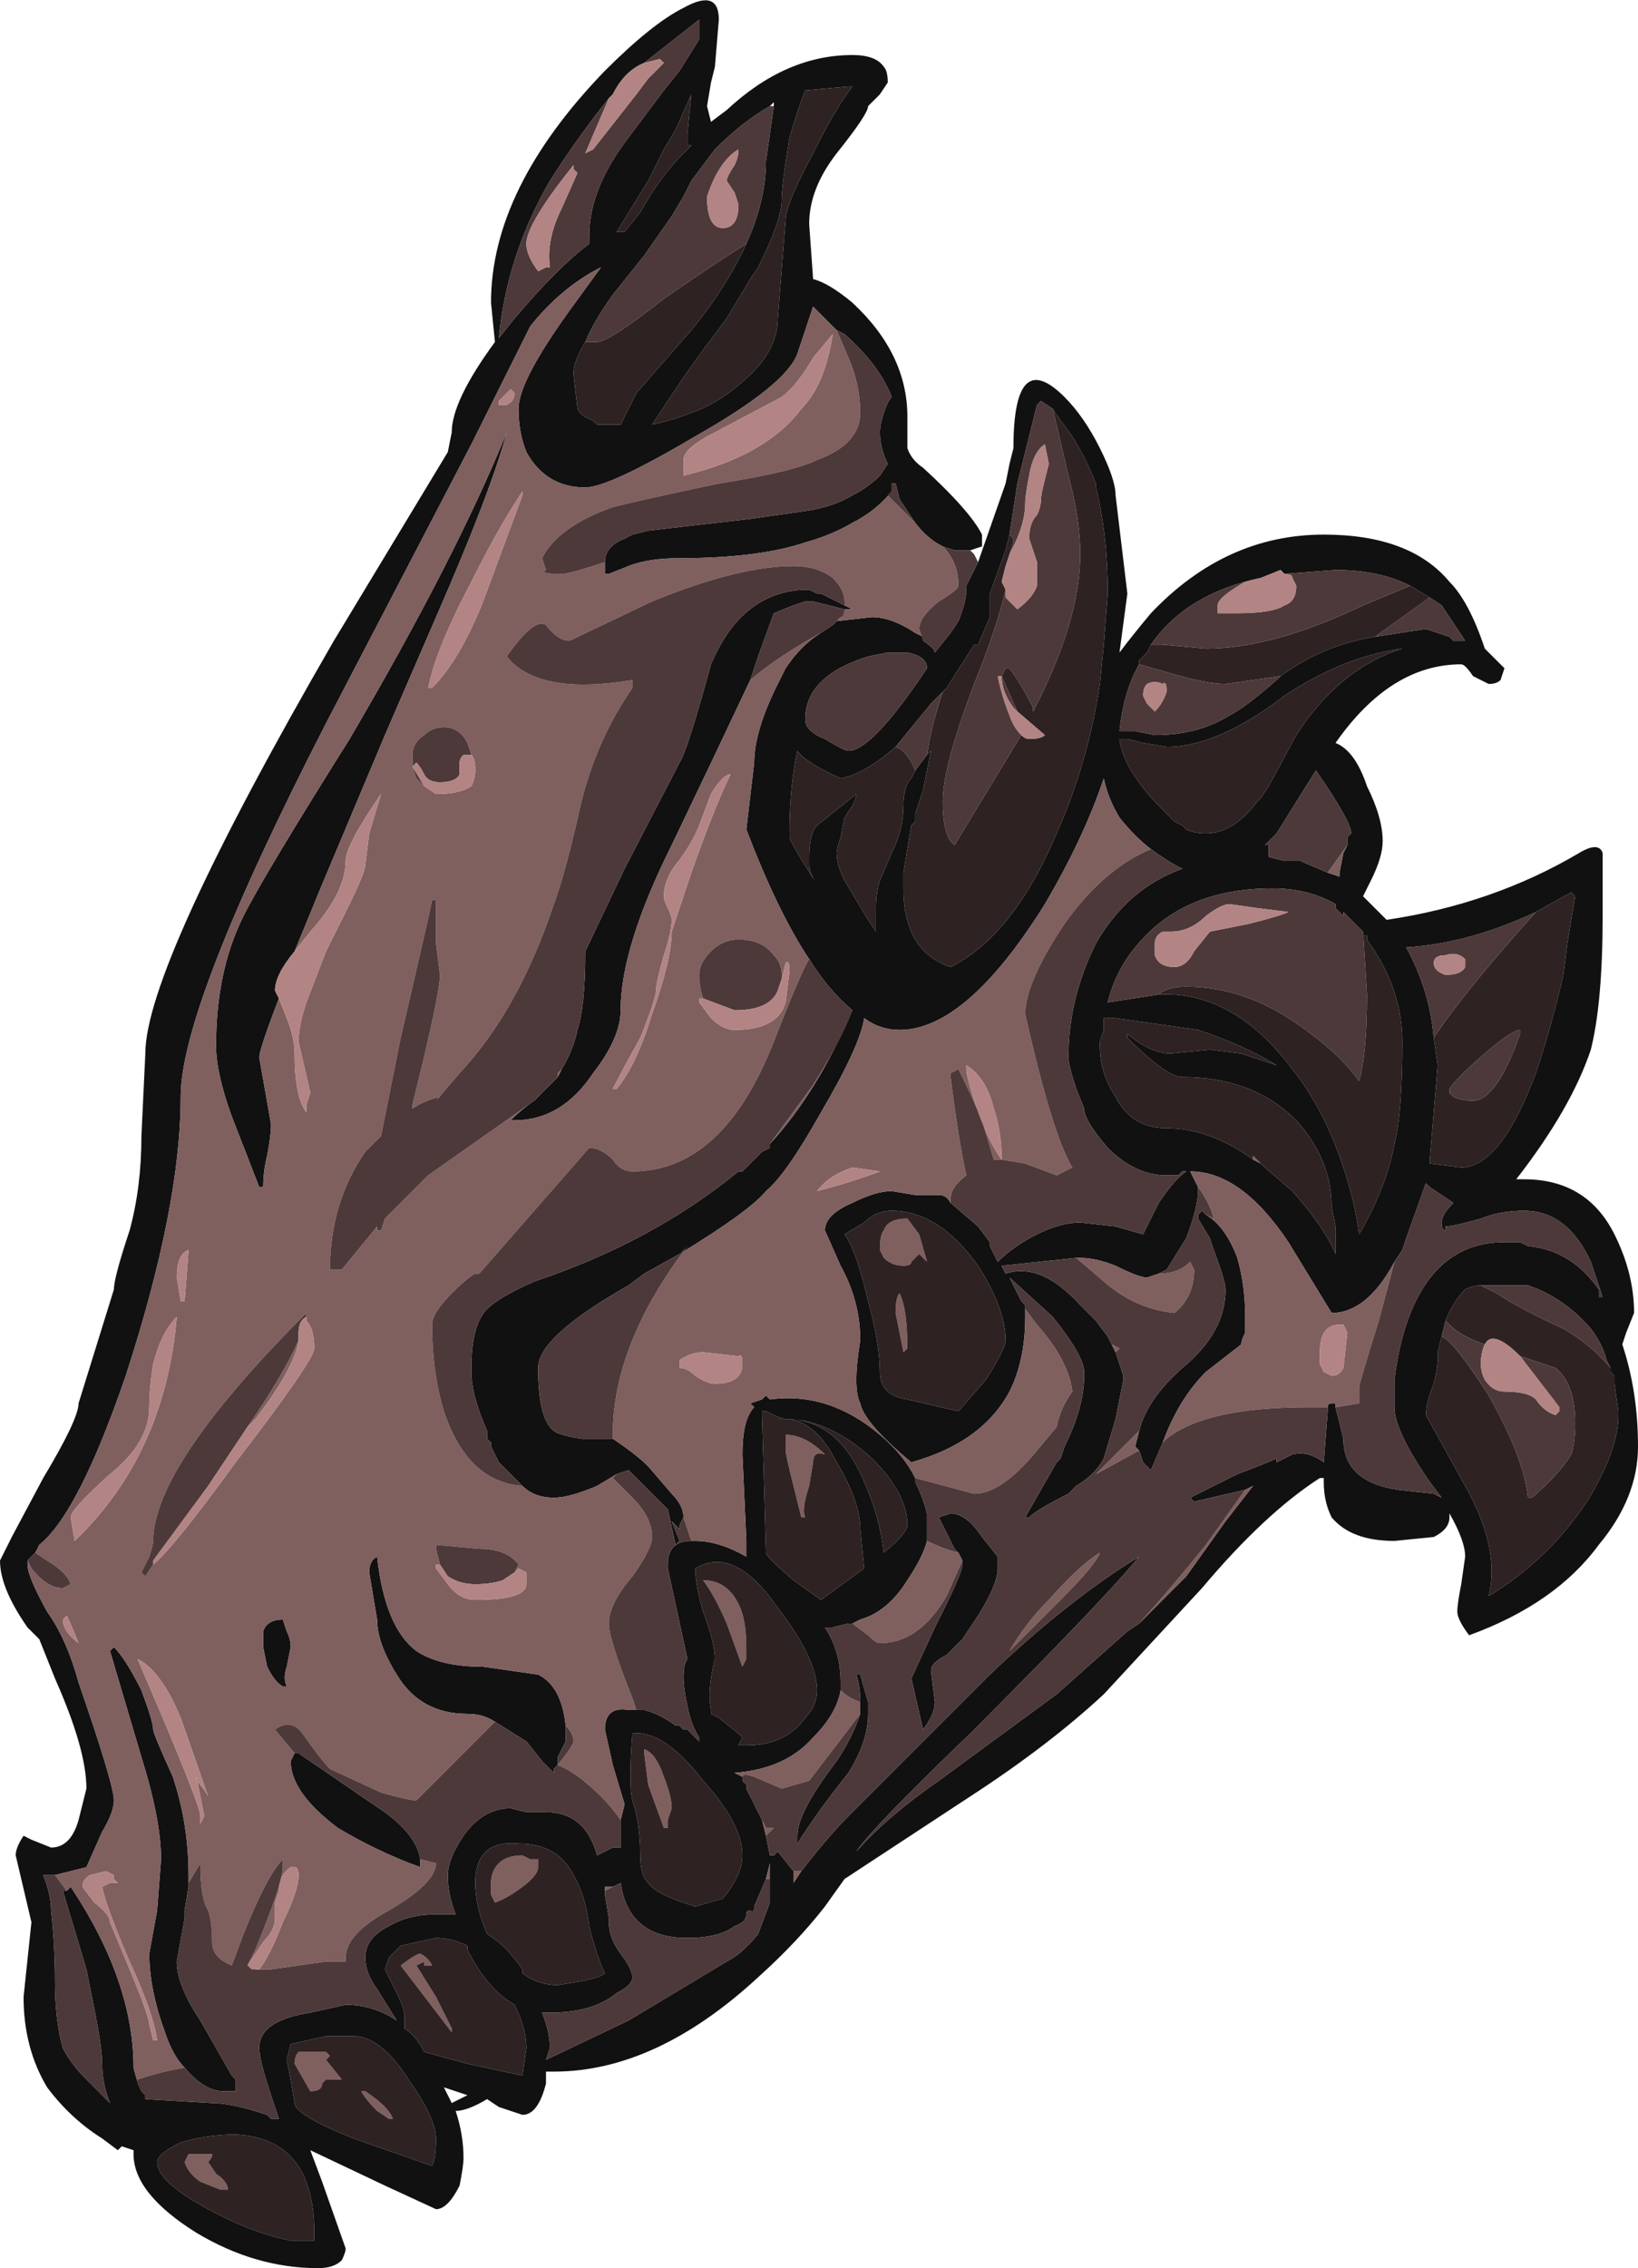 <?xml version="1.0" encoding="UTF-8" standalone="no"?>
<svg xmlns:ffdec="https://www.free-decompiler.com/flash" xmlns:xlink="http://www.w3.org/1999/xlink" ffdec:objectType="frame" height="201.95px" width="145.95px" xmlns="http://www.w3.org/2000/svg">
  <g transform="matrix(1.0, 0.0, 0.0, 1.0, 64.4, 199.5)">
    <use ffdec:characterId="44" height="28.85" transform="matrix(7.0, 0.0, 0.0, 7.0, -64.4, -199.5)" width="20.85" xlink:href="#shape0"/>
  </g>
  <defs>
    <g id="shape0" transform="matrix(1.0, 0.0, 0.0, 1.0, 9.2, 28.5)">
      <path d="M8.75 -21.05 Q8.35 -21.25 7.8 -21.25 L7.15 -21.2 7.1 -21.25 6.85 -21.15 Q5.9 -20.95 5.45 -20.3 L5.4 -20.2 5.3 -20.1 5.3 -20.05 Q5.1 -19.7 5.05 -19.2 L5.25 -19.2 5.5 -19.15 Q6.05 -19.15 6.45 -19.4 6.65 -19.5 7.05 -19.85 L7.1 -19.9 Q7.65 -20.3 8.3 -20.4 L8.95 -20.5 9.25 -20.4 9.3 -20.35 9.45 -20.35 9.15 -20.8 9.0 -20.9 8.75 -21.05 M3.25 -21.35 L3.6 -22.35 3.65 -22.6 3.7 -22.8 Q3.7 -24.1 4.35 -23.45 4.6 -23.2 4.8 -22.8 5.0 -22.4 5.0 -22.2 L5.15 -20.95 5.05 -20.2 Q5.2 -20.4 5.45 -20.7 6.4 -21.7 7.65 -21.7 8.75 -21.7 9.25 -21.1 9.5 -20.85 9.7 -20.25 L9.95 -20.0 9.9 -19.85 Q9.85 -19.8 9.75 -19.8 L9.55 -19.9 Q9.45 -20.05 9.4 -20.05 8.5 -20.05 7.8 -19.05 8.05 -18.95 8.2 -18.5 8.4 -18.1 8.4 -17.8 8.4 -17.6 8.25 -17.3 L8.15 -17.1 8.45 -16.8 Q9.8 -17.0 10.9 -17.65 11.15 -17.8 11.2 -17.65 L11.2 -16.85 Q11.2 -15.75 11.05 -15.15 10.8 -14.4 10.1 -13.5 L10.2 -13.5 Q11.0 -13.5 11.35 -12.8 11.6 -12.3 11.6 -11.8 L11.5 -11.55 11.45 -11.4 Q11.65 -10.8 11.65 -10.1 11.65 -9.45 11.15 -8.85 10.6 -8.1 9.5 -7.7 9.35 -7.9 9.35 -8.0 9.35 -8.1 9.4 -8.35 L9.45 -8.7 Q9.45 -8.9 9.25 -9.25 L9.25 -9.2 Q9.25 -9.05 9.05 -8.95 L8.55 -8.9 Q8.0 -8.9 7.75 -9.2 7.65 -9.4 7.65 -9.65 L7.65 -9.7 7.6 -9.7 Q6.9 -9.25 6.1 -8.3 L4.85 -6.95 Q4.15 -6.3 3.15 -5.65 L1.55 -4.6 1.3 -4.25 Q0.95 -3.8 0.45 -3.35 -0.85 -2.15 -2.15 -2.15 L-2.25 -2.15 -2.25 -2.0 Q-2.35 -1.6 -2.55 -1.6 L-2.85 -1.7 -3.0 -1.8 Q-3.25 -1.65 -3.4 -1.65 -3.3 -1.35 -3.3 -1.05 -3.3 -0.95 -3.35 -0.7 -3.5 -0.4 -3.65 -0.4 L-4.3 -0.7 -5.25 -1.15 -5.1 -0.75 -4.8 0.1 Q-4.8 0.15 -4.85 0.25 -4.95 0.35 -5.15 0.35 -5.95 0.35 -6.7 -0.1 -7.5 -0.6 -7.5 -1.1 L-7.5 -1.15 -7.65 -1.2 -7.7 -1.15 -7.9 -1.3 Q-8.3 -1.55 -8.6 -1.95 -8.9 -2.45 -8.9 -3.1 L-8.8 -4.05 -9.0 -4.9 Q-9.0 -5.0 -8.9 -5.15 L-8.8 -5.1 -8.55 -5.0 Q-8.3 -5.0 -8.2 -5.35 -8.15 -5.55 -8.1 -5.75 -8.1 -6.25 -8.5 -7.15 L-8.7 -7.65 -8.85 -7.8 Q-9.2 -8.3 -9.2 -8.65 L-9.05 -8.95 -8.65 -9.7 Q-8.2 -10.45 -8.2 -10.65 L-7.75 -12.1 Q-7.75 -12.25 -7.55 -12.85 -7.4 -13.4 -7.4 -14.05 L-7.35 -15.1 Q-7.35 -16.2 -4.95 -20.35 L-3.5 -22.75 -3.45 -23.0 Q-3.45 -23.4 -2.9 -24.15 L-2.95 -24.65 Q-2.95 -26.1 -1.5 -27.6 -0.9 -28.2 -0.5 -28.4 -0.05 -28.65 -0.05 -28.25 L-0.1 -27.65 -0.15 -27.45 -0.2 -27.15 -0.15 -26.95 0.05 -27.1 Q0.8 -27.8 1.65 -27.8 1.95 -27.8 2.05 -27.65 2.1 -27.6 2.1 -27.45 L2.0 -27.3 1.85 -27.15 Q1.85 -27.05 1.45 -26.55 1.1 -26.1 1.1 -25.65 L1.15 -24.95 Q1.35 -24.9 1.65 -24.65 2.35 -24.0 2.35 -23.2 L2.35 -22.8 Q2.4 -22.65 2.55 -22.55 3.15 -22.0 3.3 -21.7 L3.3 -21.55 3.15 -21.5 2.95 -21.5 2.8 -21.55 Q2.6 -21.65 2.45 -21.85 2.35 -22.0 2.25 -22.15 L2.2 -22.35 2.15 -22.35 2.15 -22.25 Q1.95 -22.0 1.65 -21.85 1.4 -21.7 1.05 -21.6 0.45 -21.4 -0.55 -21.4 -0.95 -21.4 -1.2 -21.3 L-1.45 -21.2 -1.5 -21.2 -1.5 -21.35 Q-1.5 -21.55 -1.25 -21.65 L-1.15 -21.7 -0.95 -21.75 0.35 -21.9 1.05 -22.0 Q1.4 -22.05 1.65 -22.2 1.85 -22.3 2.0 -22.45 L2.1 -22.6 Q2.0 -22.8 2.0 -23.0 2.0 -23.1 2.05 -23.25 2.1 -23.4 2.15 -23.45 2.0 -23.85 1.55 -24.25 L1.45 -24.3 1.15 -24.6 0.95 -24.0 Q0.8 -23.6 -0.35 -22.95 -1.45 -22.3 -1.75 -22.3 -2.25 -22.3 -2.5 -22.75 -2.6 -23.0 -2.6 -23.3 -2.6 -23.65 -1.95 -24.55 L-1.55 -25.1 Q-2.05 -24.85 -2.45 -24.35 L-3.2 -22.85 -5.05 -19.3 Q-6.9 -15.7 -6.9 -14.55 -6.9 -13.15 -7.6 -11.0 -8.2 -9.25 -8.7 -8.85 L-8.75 -8.75 -8.85 -8.65 -8.85 -8.6 Q-8.85 -8.45 -8.6 -8.0 -8.35 -7.65 -8.2 -7.1 -7.75 -5.8 -7.75 -5.6 -7.75 -5.45 -7.9 -5.2 L-8.1 -4.75 -8.5 -4.65 -8.65 -4.65 Q-8.55 -4.4 -8.55 -4.2 -8.5 -3.75 -8.5 -3.3 -8.5 -2.8 -8.4 -2.45 -8.3 -2.25 -8.1 -2.05 L-7.8 -1.75 Q-7.9 -2.0 -7.9 -2.25 -7.9 -2.45 -8.0 -2.95 L-8.1 -3.45 -8.4 -4.45 -8.35 -4.45 -8.3 -4.5 Q-7.5 -3.3 -7.5 -2.2 -7.45 -2.0 -7.4 -1.9 L-7.35 -1.85 -7.35 -1.8 -6.5 -1.75 Q-6.25 -1.75 -5.8 -1.6 L-5.75 -1.55 -5.65 -1.55 -5.75 -1.85 Q-5.9 -2.3 -5.9 -2.45 -5.9 -2.8 -5.25 -2.9 L-4.8 -3.0 Q-4.45 -3.0 -4.15 -2.8 L-4.4 -3.2 Q-4.55 -3.4 -4.55 -3.6 -4.55 -3.85 -4.25 -4.0 -4.0 -4.15 -3.65 -4.15 L-3.4 -4.15 Q-3.5 -4.4 -3.5 -4.65 -3.5 -4.85 -3.3 -5.15 -3.05 -5.5 -2.7 -5.5 L-2.5 -5.45 -2.25 -5.45 Q-1.75 -5.45 -1.6 -4.9 -1.5 -4.95 -1.4 -5.0 L-1.3 -5.0 -1.3 -5.35 -1.25 -5.55 -1.4 -6.05 -1.5 -6.5 Q-1.5 -6.8 -1.2 -6.75 L-1.0 -6.75 Q-0.8 -6.7 -0.6 -6.55 L-0.55 -6.55 -0.5 -6.5 -0.45 -6.5 -0.3 -6.35 -0.3 -6.4 Q-0.4 -6.55 -0.45 -6.8 -0.55 -7.25 -0.45 -7.4 L-0.7 -8.55 -0.7 -8.6 Q-0.7 -8.9 -0.4 -8.9 L-0.35 -8.9 Q-0.05 -8.9 0.3 -8.7 0.3 -8.8 0.3 -8.9 L0.25 -10.0 Q0.25 -10.45 0.4 -10.6 L0.35 -10.65 0.5 -10.7 0.55 -10.75 0.6 -10.7 Q1.35 -10.8 2.0 -10.25 2.3 -10.0 2.45 -9.7 L2.45 -9.65 Q2.55 -9.45 2.6 -9.25 L2.6 -8.9 Q2.55 -8.7 2.35 -8.4 2.1 -8.0 1.75 -7.9 L1.65 -7.85 1.6 -7.85 1.4 -7.8 1.3 -7.8 Q1.5 -7.5 1.5 -7.1 L1.5 -7.0 Q1.45 -6.7 1.15 -6.4 0.8 -6.0 0.15 -5.95 L0.25 -5.9 0.25 -5.85 0.3 -5.8 0.3 -5.75 0.5 -5.35 0.55 -5.15 0.6 -4.9 0.65 -4.9 0.7 -4.95 0.9 -4.7 0.9 -4.55 1.0 -4.7 Q1.35 -5.15 1.6 -5.4 L3.4 -7.2 Q4.4 -8.15 5.3 -8.7 4.85 -8.15 3.15 -6.45 1.9 -5.25 1.7 -4.95 2.1 -5.4 2.75 -5.85 L4.25 -6.95 5.15 -7.75 5.3 -7.85 5.9 -8.45 6.4 -9.15 6.75 -9.6 6.65 -9.55 6.0 -9.4 5.95 -9.45 6.55 -9.75 Q6.95 -9.9 7.05 -9.95 L7.05 -9.9 7.25 -10.0 Q7.45 -10.05 7.65 -9.9 L7.7 -10.55 7.7 -10.6 Q7.7 -10.65 7.75 -10.65 L7.8 -10.65 7.8 -10.6 7.9 -10.2 Q7.9 -9.65 8.6 -9.55 L9.05 -9.5 9.15 -9.45 9.0 -9.65 Q8.55 -10.3 8.55 -10.6 L8.55 -10.95 Q8.6 -11.35 8.7 -11.65 9.05 -12.7 9.95 -12.7 L10.15 -12.7 10.25 -12.65 Q10.8 -12.6 11.15 -12.1 L11.2 -12.0 11.05 -12.45 Q10.75 -13.1 10.2 -13.1 9.9 -13.1 9.65 -13.0 9.3 -12.9 9.2 -12.9 L9.2 -12.85 Q9.15 -12.85 9.15 -12.95 9.15 -13.05 9.3 -13.2 L9.0 -13.4 8.95 -13.45 8.7 -12.75 8.65 -12.6 8.55 -12.45 Q8.2 -11.8 7.75 -11.8 L7.2 -12.7 Q6.6 -13.6 5.95 -13.6 L5.85 -13.6 5.8 -13.55 5.65 -13.55 Q5.25 -13.55 4.9 -13.9 4.6 -14.25 4.6 -14.4 L4.5 -14.65 Q4.4 -14.95 4.4 -15.05 4.4 -15.8 4.75 -16.5 5.15 -17.2 5.85 -17.45 5.65 -17.55 5.45 -17.7 5.25 -17.85 5.05 -18.1 4.9 -18.35 4.85 -18.6 4.6 -17.85 4.1 -17.0 3.1 -15.4 2.25 -15.4 2.0 -15.4 1.8 -15.55 1.75 -15.2 1.25 -14.35 0.8 -13.55 0.55 -13.35 0.35 -13.1 -0.55 -12.55 L-1.0 -12.3 -1.2 -12.15 Q-2.35 -11.5 -2.35 -11.1 -2.35 -10.45 -2.15 -10.3 -2.1 -10.25 -1.8 -10.2 L-1.4 -10.2 Q-1.1 -10.0 -0.95 -9.85 L-0.65 -9.5 Q-0.5 -9.35 -0.5 -9.2 L-0.55 -9.1 -0.55 -9.05 -0.65 -9.15 -0.55 -8.9 -0.6 -8.85 -0.7 -9.3 -1.2 -9.8 -1.35 -9.75 -1.6 -9.6 Q-1.95 -9.45 -2.15 -9.45 -2.4 -9.45 -2.55 -9.6 L-2.85 -9.9 -2.95 -10.1 -2.95 -10.15 -3.0 -10.2 -3.0 -10.3 Q-3.2 -10.75 -3.2 -11.05 L-3.2 -11.1 Q-3.2 -11.65 -3.0 -11.85 -2.85 -12.0 -2.4 -12.2 -0.9 -12.7 0.2 -13.6 L0.25 -13.6 0.5 -13.85 0.6 -13.9 0.6 -13.95 Q1.2 -14.6 1.65 -15.65 1.35 -15.9 1.1 -16.3 0.7 -16.9 0.3 -17.95 L0.4 -18.8 Q0.4 -19.2 0.7 -19.8 L0.8 -20.0 Q1.0 -20.3 1.25 -20.45 L1.4 -20.55 1.45 -20.6 1.9 -20.65 Q2.15 -20.65 2.45 -20.45 L2.55 -20.4 2.55 -20.35 Q2.7 -20.25 2.7 -20.2 L2.9 -20.45 3.0 -20.6 Q3.1 -20.85 3.1 -21.0 L3.1 -21.05 3.25 -21.35 M1.6 -27.4 L1.05 -27.35 Q0.95 -27.1 0.85 -26.75 0.75 -26.15 0.75 -25.95 0.75 -25.7 0.45 -25.1 L0.35 -24.95 0.05 -24.45 -0.25 -24.05 -0.5 -23.7 -0.9 -23.1 Q-0.65 -23.15 -0.4 -23.25 -0.1 -23.35 0.2 -23.6 0.7 -24.0 0.7 -24.45 L0.8 -25.7 Q0.8 -25.9 1.15 -26.55 1.45 -27.15 1.65 -27.4 1.75 -27.4 1.6 -27.4 M0.3 -25.4 Q0.55 -25.95 0.55 -26.45 L0.65 -27.15 0.65 -27.2 0.6 -27.15 Q0.25 -26.95 -0.1 -26.6 L-0.4 -26.2 -0.5 -26.0 -0.65 -25.75 -1.0 -25.25 -1.4 -24.75 Q-1.65 -24.4 -1.75 -24.15 -1.9 -23.9 -1.9 -23.75 L-1.85 -23.3 Q-1.8 -23.2 -1.65 -23.15 L-1.6 -23.1 -1.3 -23.1 -1.1 -23.5 -0.4 -24.3 Q0.05 -24.85 0.3 -25.4 M2.2 -23.1 L2.2 -23.3 Q2.2 -23.2 2.2 -23.1 M2.6 -18.9 L2.65 -18.95 2.55 -18.45 2.45 -18.15 2.45 -18.05 2.4 -18.0 2.3 -17.4 2.3 -17.2 Q2.3 -16.4 2.9 -16.2 3.7 -16.6 4.25 -17.9 4.65 -18.8 4.8 -19.8 L4.85 -20.3 4.9 -20.95 Q4.9 -21.7 4.75 -22.3 L4.75 -22.35 Q4.55 -22.85 4.3 -23.15 L4.2 -23.3 4.05 -23.4 4.0 -23.35 3.75 -22.35 3.65 -21.7 3.6 -21.5 3.4 -20.95 3.4 -20.65 3.25 -20.3 3.2 -20.3 2.85 -19.75 2.65 -19.55 2.2 -19.0 Q1.8 -18.65 1.5 -18.6 1.05 -18.8 0.95 -18.95 0.85 -18.5 0.85 -17.9 L0.85 -17.85 Q0.85 -17.8 1.2 -17.25 1.1 -17.4 1.1 -17.5 L1.1 -17.6 Q1.1 -17.9 1.2 -18.0 L1.7 -18.4 Q1.7 -18.35 1.65 -18.25 L1.55 -18.1 1.5 -17.85 Q1.45 -17.7 1.45 -17.65 1.45 -17.5 1.55 -17.3 L1.85 -16.8 1.95 -16.65 Q1.95 -16.8 1.95 -16.95 1.95 -17.15 2.0 -17.3 L2.15 -17.65 Q2.3 -17.95 2.3 -18.25 2.3 -18.5 2.4 -18.6 L2.45 -18.7 2.6 -18.9 M5.05 -19.1 Q5.1 -18.7 5.6 -18.2 L5.75 -18.05 5.85 -18.0 5.9 -17.95 Q6.0 -17.9 6.15 -17.9 6.5 -17.9 6.8 -18.3 L6.85 -18.35 6.95 -18.5 7.3 -19.15 Q7.85 -20.0 8.65 -20.25 7.9 -20.15 7.15 -19.65 6.3 -19.0 5.65 -19.0 L5.35 -19.05 5.15 -19.1 5.05 -19.1 M1.45 -20.85 L1.65 -20.75 1.55 -20.75 1.15 -20.85 1.05 -20.85 0.9 -20.8 0.65 -20.7 0.45 -20.15 0.35 -19.85 Q-0.05 -19.0 -0.65 -17.75 -1.3 -16.45 -1.3 -15.65 -1.3 -15.3 -1.65 -14.85 -2.05 -14.25 -2.65 -14.25 L-2.7 -14.25 Q-2.55 -14.4 -2.4 -14.5 L-2.1 -14.8 -2.05 -14.9 Q-1.9 -15.15 -1.85 -15.4 -1.75 -15.7 -1.75 -16.4 L-1.25 -17.45 -0.55 -18.8 Q-0.45 -18.95 -0.15 -20.05 0.25 -21.0 1.1 -21.0 L1.2 -20.95 1.25 -20.95 1.45 -20.85 M1.85 -20.15 Q1.05 -19.9 1.05 -19.35 1.05 -19.2 1.3 -19.1 1.55 -18.95 1.6 -18.95 1.9 -18.95 2.6 -20.0 2.6 -20.15 2.35 -20.2 L2.1 -20.2 1.85 -20.15 M6.85 -13.7 L6.9 -13.65 7.25 -13.35 Q7.65 -12.9 7.8 -12.55 L7.8 -12.9 7.75 -13.15 Q7.75 -13.75 7.3 -14.25 6.75 -14.8 5.85 -14.8 5.65 -14.8 5.15 -15.3 L5.15 -15.35 Q5.45 -15.1 5.7 -15.1 L6.2 -15.15 6.6 -15.1 7.05 -14.95 Q6.65 -15.2 6.05 -15.4 L5.0 -15.55 4.85 -15.55 4.85 -15.4 4.8 -15.25 4.8 -15.2 Q4.8 -14.85 5.0 -14.55 5.2 -14.15 5.65 -14.15 6.2 -14.15 6.75 -13.75 L6.85 -13.7 M8.15 -16.65 L7.9 -16.9 7.9 -16.85 7.8 -16.95 7.8 -17.0 Q7.45 -17.2 7.0 -17.2 5.85 -17.2 5.25 -16.45 5.0 -16.15 4.9 -15.75 L5.55 -15.85 Q6.5 -15.9 7.25 -14.9 7.65 -14.4 7.9 -13.65 8.05 -13.2 8.1 -12.8 8.45 -13.4 8.55 -13.95 8.65 -14.35 8.65 -15.25 8.65 -15.85 8.3 -16.4 L8.2 -16.55 8.2 -16.6 8.15 -16.6 8.15 -16.65 M7.95 -17.85 L8.0 -17.9 Q8.0 -18.05 7.55 -18.7 L7.05 -17.9 6.9 -17.75 6.95 -17.75 6.95 -17.6 7.15 -17.55 7.35 -17.55 7.7 -17.4 7.85 -17.35 7.85 -17.4 7.9 -17.65 7.95 -17.75 7.95 -17.85 M9.05 -15.3 L9.1 -14.95 9.0 -13.75 9.0 -13.7 9.4 -13.65 Q9.9 -13.65 10.35 -14.85 10.55 -15.45 10.7 -16.1 L10.75 -16.5 10.85 -17.1 10.8 -17.15 10.35 -16.9 Q9.5 -16.5 8.7 -16.45 9.0 -15.9 9.05 -15.3 M9.65 -12.15 Q9.55 -12.15 9.45 -12.1 9.3 -11.95 9.2 -11.7 L9.15 -11.5 9.1 -11.3 9.1 -11.2 Q9.1 -11.1 9.05 -10.9 8.95 -10.65 8.95 -10.5 L9.45 -9.6 Q9.9 -8.8 9.75 -8.2 10.5 -8.65 11.0 -9.4 11.4 -10.05 11.4 -10.5 L11.4 -10.55 11.35 -10.9 11.35 -11.0 11.3 -11.05 11.3 -11.1 11.25 -11.2 Q11.2 -11.4 11.05 -11.6 10.7 -12.0 10.25 -12.15 L9.65 -12.15 M5.9 -13.6 L5.95 -13.6 Q6.0 -13.5 6.05 -13.4 L6.05 -13.35 Q6.05 -13.15 5.9 -12.75 L5.65 -12.35 5.55 -12.3 5.4 -12.25 Q5.3 -12.25 5.0 -12.4 4.75 -12.5 4.55 -12.5 L4.5 -12.5 3.55 -12.4 3.6 -12.3 Q4.05 -12.45 4.55 -11.9 L4.75 -11.7 4.9 -11.5 5.0 -11.3 5.1 -11.0 5.1 -10.95 5.0 -10.45 4.85 -9.95 Q4.75 -9.75 4.5 -9.6 L4.4 -9.5 Q4.0 -9.3 3.9 -9.2 L3.85 -9.2 4.25 -9.9 4.3 -9.95 4.35 -10.1 Q4.6 -10.6 4.6 -11.0 L4.6 -11.05 Q4.6 -11.25 4.2 -11.75 L3.65 -12.25 3.8 -11.95 3.85 -11.9 3.85 -11.85 3.85 -11.75 Q3.85 -11.2 3.65 -10.8 3.3 -10.15 2.4 -9.9 1.8 -10.4 1.75 -10.65 1.65 -10.85 1.75 -11.45 1.75 -11.95 1.5 -12.4 L1.3 -12.85 Q1.3 -13.05 1.65 -13.2 1.95 -13.35 2.15 -13.35 L2.45 -13.3 2.75 -13.3 Q2.85 -13.3 2.9 -13.2 L3.25 -12.9 3.4 -12.7 3.4 -12.65 3.5 -12.45 Q3.7 -12.65 4.0 -12.8 4.3 -12.95 4.55 -12.95 L5.0 -12.9 5.35 -12.8 5.55 -13.2 Q5.75 -13.5 5.9 -13.6 M6.15 -13.05 Q6.4 -12.9 6.55 -12.5 6.65 -12.15 6.65 -11.75 L6.65 -11.55 Q6.6 -11.45 6.6 -11.4 L6.15 -11.05 Q5.8 -10.7 5.6 -10.15 L5.45 -9.8 5.35 -9.9 5.3 -10.05 5.25 -10.1 5.3 -10.3 Q5.4 -10.7 5.85 -11.1 6.4 -11.55 6.4 -12.1 6.4 -12.2 6.25 -12.6 L6.2 -12.75 6.05 -13.0 6.05 -13.05 6.1 -13.1 6.15 -13.05 M3.6 -11.45 Q3.6 -11.85 3.25 -12.4 2.75 -13.1 2.15 -13.1 1.95 -13.1 1.8 -12.95 L1.55 -12.8 Q1.7 -12.6 1.85 -11.95 2.0 -11.4 2.0 -11.05 2.0 -10.75 2.35 -10.7 L3.0 -10.55 3.35 -10.95 Q3.6 -11.35 3.6 -11.45 M3.0 -8.75 L2.95 -8.8 2.75 -9.2 2.9 -9.25 Q3.1 -9.25 3.3 -8.95 L3.5 -8.7 3.5 -8.55 Q3.5 -8.35 3.25 -7.95 L3.05 -7.65 2.85 -7.45 Q2.65 -7.35 2.65 -7.25 L2.7 -6.85 Q2.7 -6.7 2.55 -6.5 L2.4 -7.15 2.7 -7.8 2.8 -8.0 Q3.05 -8.5 3.05 -8.6 L3.05 -8.65 3.0 -8.75 M1.45 -9.9 Q1.15 -10.5 0.7 -10.45 1.45 -10.5 1.8 -9.65 2.0 -9.2 2.05 -8.75 2.35 -9.0 2.35 -9.1 2.35 -9.5 1.9 -9.95 1.35 -10.45 0.8 -10.45 0.75 -10.45 0.55 -10.55 L0.5 -10.55 0.5 -10.5 0.55 -8.75 Q0.55 -8.7 0.9 -8.4 L1.25 -8.15 1.8 -8.55 1.75 -9.05 Q1.75 -9.4 1.45 -9.9 M1.75 -6.85 Q1.75 -7.05 1.7 -7.2 L1.75 -7.2 1.85 -6.85 1.85 -6.7 Q1.85 -6.35 1.6 -5.95 1.2 -5.45 0.95 -5.05 L0.95 -5.15 Q0.95 -5.45 1.45 -6.1 1.65 -6.4 1.75 -6.7 L1.75 -6.85 M1.2 -7.0 Q1.2 -7.4 0.7 -8.05 0.15 -8.85 -0.35 -8.55 -0.35 -8.35 -0.25 -8.0 -0.1 -7.6 -0.1 -7.4 -0.2 -7.0 -0.15 -6.75 L-0.15 -6.7 -0.05 -6.65 0.2 -6.45 0.25 -6.4 0.2 -6.3 0.3 -6.3 Q0.8 -6.3 1.05 -6.65 1.2 -6.8 1.2 -7.0 M0.6 -4.6 L0.6 -4.8 0.55 -4.6 0.4 -4.25 Q0.4 -4.15 0.35 -4.2 0.3 -4.2 0.3 -4.15 0.3 -4.05 0.15 -4.0 -0.05 -3.85 -0.45 -3.85 -1.2 -3.85 -1.3 -4.55 L-1.4 -4.5 -1.5 -4.5 -1.5 -4.45 -1.5 -4.4 -1.45 -4.1 -1.45 -4.05 Q-1.45 -3.85 -1.3 -3.65 -1.15 -3.45 -1.15 -3.35 -1.15 -3.25 -1.35 -3.15 -1.65 -2.9 -2.2 -2.9 L-2.3 -2.9 Q-2.2 -2.65 -2.2 -2.45 L-2.25 -2.3 -1.2 -2.8 0.05 -3.55 Q0.25 -3.65 0.45 -3.9 L0.6 -4.3 0.6 -4.6 M-1.45 -27.25 Q-1.85 -26.75 -2.2 -26.2 -2.75 -25.25 -2.85 -24.2 L-2.65 -24.45 Q-2.1 -25.1 -1.7 -25.4 L-1.7 -25.5 Q-1.7 -26.1 -1.2 -26.75 L-0.75 -27.35 -0.55 -27.6 -0.3 -28.0 -0.3 -28.25 -1.0 -27.7 Q-1.25 -27.6 -1.4 -27.3 L-1.45 -27.25 M-0.4 -27.3 L-0.6 -26.85 -0.75 -26.6 -0.95 -26.2 -1.35 -25.55 -1.25 -25.55 -1.05 -25.8 Q-0.8 -26.25 -0.5 -26.55 L-0.4 -26.65 -0.45 -26.65 -0.45 -26.8 -0.4 -27.3 M-5.65 -15.8 Q-5.9 -15.15 -5.9 -15.05 L-5.75 -14.2 Q-5.75 -14.05 -5.8 -13.8 -5.85 -13.6 -5.85 -13.4 L-5.9 -13.4 -6.25 -14.3 Q-6.45 -14.85 -6.45 -15.2 -6.45 -16.15 -6.1 -16.85 -5.85 -17.35 -4.75 -19.1 -3.4 -21.4 -2.75 -23.0 -2.95 -22.25 -3.65 -20.65 L-4.3 -19.15 -5.1 -17.25 -5.45 -16.4 Q-5.7 -16.1 -5.7 -15.9 L-5.65 -15.8 M-2.9 -6.6 Q-3.05 -6.7 -3.25 -6.7 -3.85 -6.7 -4.15 -7.2 -4.4 -7.6 -4.4 -7.9 L-4.5 -8.5 Q-4.5 -8.65 -4.4 -8.7 -4.3 -7.8 -3.9 -7.5 -3.6 -7.3 -3.05 -7.3 L-2.35 -7.2 Q-2.05 -7.05 -2.0 -6.55 L-2.0 -6.35 -2.1 -6.15 -2.1 -6.05 -2.15 -6.0 -2.15 -5.95 -2.3 -6.1 -2.5 -6.35 -2.9 -6.6 M-5.55 -7.75 Q-5.5 -7.65 -5.5 -7.55 L-5.55 -7.3 Q-5.6 -7.15 -5.55 -7.05 L-5.6 -7.05 Q-5.7 -7.1 -5.8 -7.3 L-5.85 -7.55 -5.85 -7.75 Q-5.8 -7.9 -5.6 -7.9 L-5.55 -7.75 M-6.85 -2.2 Q-7.0 -2.35 -7.1 -2.65 -7.3 -3.2 -7.3 -3.65 L-7.2 -4.2 -7.15 -4.85 Q-7.15 -5.35 -7.4 -6.15 L-7.8 -7.5 -7.75 -7.55 Q-7.6 -7.4 -7.4 -7.0 -7.25 -6.6 -7.25 -6.5 -7.25 -6.45 -7.0 -5.9 -6.8 -5.3 -6.8 -4.65 L-6.8 -4.5 -6.85 -4.2 -6.85 -4.1 -6.95 -3.55 Q-6.95 -3.25 -6.65 -2.8 L-6.25 -2.1 -6.2 -2.05 -6.2 -1.9 -6.35 -1.9 Q-6.6 -1.9 -6.85 -2.2 M-3.85 -4.85 L-3.85 -4.75 Q-4.4 -4.95 -4.9 -5.25 -5.5 -5.7 -5.5 -6.1 L-5.45 -6.2 -5.4 -6.2 -4.45 -5.55 Q-3.9 -5.2 -3.85 -4.85 M-7.2 -1.0 Q-7.2 -0.75 -6.55 -0.4 -6.0 -0.1 -5.5 0.0 L-5.2 0.0 -5.2 -0.1 Q-5.2 -1.3 -6.2 -1.35 -6.55 -1.35 -6.9 -1.25 -7.2 -1.1 -7.2 -1.0 M-1.15 -5.6 Q-1.05 -5.3 -1.05 -4.9 -1.05 -4.65 -0.95 -4.55 -0.85 -4.4 -0.35 -4.25 L0.0 -4.35 Q0.25 -4.65 0.25 -4.9 0.25 -5.3 -0.25 -5.85 -0.75 -6.5 -1.15 -6.45 -1.2 -5.8 -1.15 -5.6 M-1.9 -4.65 Q-2.1 -5.05 -2.6 -5.05 -3.15 -5.1 -3.15 -4.55 -3.15 -4.25 -3.0 -3.9 -2.75 -3.75 -2.55 -3.45 L-2.55 -3.4 Q-2.35 -3.25 -2.1 -3.25 L-1.8 -3.3 Q-1.55 -3.35 -1.5 -3.4 -1.6 -3.6 -1.7 -4.0 -1.75 -4.4 -1.9 -4.65 M-4.25 -3.6 L-4.3 -3.45 -4.15 -3.15 Q-4.05 -2.95 -4.05 -2.85 L-4.05 -2.7 Q-3.9 -2.6 -3.8 -2.4 L-3.25 -2.25 -2.55 -2.1 -2.5 -2.45 Q-2.5 -2.7 -2.65 -3.0 -3.0 -3.2 -3.25 -3.7 L-3.25 -3.75 Q-3.45 -3.85 -3.65 -3.85 L-4.1 -3.75 -4.25 -3.6 M-3.4 -1.9 L-3.55 -1.95 -3.45 -1.75 -3.25 -1.85 -3.4 -1.9 M-5.5 -2.05 L-5.45 -1.75 Q-5.45 -1.6 -4.7 -1.3 L-3.7 -0.95 Q-3.65 -1.05 -3.65 -1.3 -3.65 -1.55 -4.0 -2.05 -4.35 -2.6 -4.7 -2.6 L-5.05 -2.6 -5.5 -2.5 -5.55 -2.3 -5.5 -2.05" fill="#111111" fill-rule="evenodd" stroke="none"/>
      <path d="M2.55 -20.35 L2.55 -20.4 2.45 -20.45 Q2.15 -20.65 1.9 -20.65 L1.45 -20.6 1.4 -20.55 1.5 -20.65 Q1.55 -20.65 1.55 -20.75 L1.65 -20.75 1.45 -20.85 1.55 -20.8 1.55 -20.85 Q1.55 -21.0 1.4 -21.15 1.2 -21.3 0.9 -21.3 0.2 -21.3 -0.9 -20.85 L-1.95 -20.35 Q-2.1 -20.35 -2.25 -20.55 -2.4 -20.65 -2.75 -20.15 -2.35 -19.65 -1.15 -19.85 L-1.15 -19.75 Q-1.6 -19.1 -1.8 -18.3 -2.0 -17.4 -2.15 -17.0 -2.6 -15.65 -3.35 -14.85 L-3.65 -14.5 -3.6 -14.55 Q-3.8 -14.5 -3.95 -14.4 L-3.95 -14.45 Q-3.6 -15.85 -3.6 -16.1 L-3.65 -16.5 -3.65 -17.05 -3.7 -17.05 Q-3.75 -16.8 -4.1 -15.3 L-4.35 -14.05 -4.55 -13.85 Q-5.0 -13.2 -5.0 -12.35 L-4.85 -12.35 -4.4 -12.9 -4.4 -12.85 -4.35 -12.85 -4.3 -13.0 -3.75 -13.55 -2.4 -14.5 Q-2.55 -14.4 -2.7 -14.25 L-2.65 -14.25 Q-2.05 -14.25 -1.65 -14.85 -1.3 -15.3 -1.3 -15.65 -1.3 -16.45 -0.65 -17.75 -0.05 -19.0 0.35 -19.85 0.7 -20.15 1.25 -20.45 1.0 -20.3 0.8 -20.0 L0.7 -19.8 Q0.4 -19.2 0.4 -18.8 L0.3 -17.95 Q0.7 -16.9 1.1 -16.3 1.0 -16.15 0.65 -15.25 0.0 -13.6 -1.15 -13.6 -1.3 -13.6 -1.4 -13.75 -1.55 -13.9 -1.7 -13.9 L-3.1 -12.3 -3.15 -12.3 Q-3.25 -12.25 -3.45 -12.05 -3.7 -11.8 -3.7 -11.65 -3.7 -11.05 -3.55 -10.55 -3.25 -9.65 -2.55 -9.6 -2.4 -9.45 -2.15 -9.45 -1.95 -9.45 -1.6 -9.6 L-1.35 -9.75 -1.4 -9.7 -1.15 -9.45 Q-0.9 -9.2 -0.9 -8.95 -0.9 -8.8 -1.15 -8.45 -1.45 -8.1 -1.45 -7.85 -1.45 -7.65 -1.15 -6.9 L-1.1 -6.75 -1.0 -6.75 -1.2 -6.75 Q-1.5 -6.8 -1.5 -6.5 L-1.4 -6.05 -1.25 -5.55 -1.3 -5.35 Q-1.4 -5.5 -1.55 -5.65 -1.85 -5.95 -2.1 -6.05 -1.9 -6.3 -1.9 -6.35 -1.9 -6.45 -2.0 -6.55 -2.05 -7.05 -2.35 -7.2 L-3.05 -7.3 Q-3.6 -7.3 -3.9 -7.5 -4.3 -7.8 -4.4 -8.7 -4.5 -8.65 -4.5 -8.5 L-4.4 -7.9 Q-4.4 -7.6 -4.15 -7.2 -3.85 -6.7 -3.25 -6.7 -3.05 -6.7 -2.9 -6.6 L-3.9 -5.6 Q-4.0 -5.6 -4.35 -5.7 L-5.0 -6.0 Q-5.1 -6.1 -5.35 -6.45 -5.5 -6.65 -5.7 -6.5 L-5.45 -6.2 -5.5 -6.1 Q-5.5 -5.7 -4.9 -5.25 -4.4 -4.95 -3.85 -4.75 L-3.85 -4.85 -3.65 -4.8 Q-3.65 -4.55 -4.25 -4.2 -4.8 -3.9 -4.8 -3.6 L-4.8 -3.55 -5.05 -3.55 -5.75 -3.45 -5.9 -3.45 Q-5.75 -3.65 -5.6 -4.05 -5.4 -4.45 -5.4 -4.65 -5.4 -4.75 -5.45 -4.75 L-5.5 -4.75 Q-5.65 -4.65 -5.65 -4.45 L-5.7 -4.3 -5.7 -4.1 Q-5.7 -3.95 -5.85 -3.8 L-6.05 -3.5 -6.0 -3.45 -5.95 -3.45 -6.05 -3.5 -5.95 -3.7 Q-5.6 -4.55 -5.6 -4.75 L-5.6 -4.85 Q-5.8 -4.65 -6.1 -3.9 L-6.25 -3.5 Q-6.5 -3.6 -6.5 -3.8 -6.5 -4.05 -6.55 -4.2 -6.65 -4.35 -6.65 -4.8 L-6.8 -4.55 -6.8 -4.5 -6.8 -4.65 Q-6.8 -5.3 -7.0 -5.9 -7.25 -6.45 -7.25 -6.5 -7.25 -6.6 -7.4 -7.0 -7.6 -7.4 -7.75 -7.55 L-7.8 -7.5 -7.4 -6.15 Q-7.15 -5.35 -7.15 -4.85 L-7.2 -4.2 -7.3 -3.65 Q-7.3 -3.2 -7.1 -2.65 -7.0 -2.35 -6.85 -2.2 -7.15 -2.15 -7.45 -2.05 L-7.45 -2.0 -7.4 -1.9 Q-7.45 -2.0 -7.5 -2.2 -7.5 -3.3 -8.3 -4.5 L-8.35 -4.45 -8.5 -4.65 -8.1 -4.75 -7.9 -5.2 Q-7.75 -5.45 -7.75 -5.6 -7.75 -5.8 -8.2 -7.1 -8.35 -7.65 -8.6 -8.0 -8.85 -8.45 -8.85 -8.6 L-8.85 -8.65 -8.8 -8.55 Q-8.6 -8.3 -8.4 -8.3 L-8.3 -8.35 Q-8.35 -8.5 -8.6 -8.65 L-8.75 -8.75 -8.7 -8.85 Q-8.2 -9.25 -7.6 -11.0 -6.9 -13.15 -6.9 -14.55 -6.9 -15.7 -5.05 -19.3 L-3.2 -22.85 -2.45 -24.35 Q-2.05 -24.85 -1.55 -25.1 L-1.95 -24.55 Q-2.6 -23.65 -2.6 -23.3 -2.6 -23.0 -2.5 -22.75 -2.25 -22.3 -1.75 -22.3 -1.45 -22.3 -0.35 -22.95 0.8 -23.6 0.95 -24.0 L1.15 -24.6 1.45 -24.3 1.6 -23.95 Q1.75 -23.6 1.75 -23.25 1.75 -22.85 1.2 -22.65 0.9 -22.5 -0.05 -22.35 -1.0 -22.15 -1.4 -22.05 -2.1 -21.8 -2.3 -21.4 L-2.25 -21.25 Q-2.35 -21.2 -2.05 -21.2 -1.95 -21.2 -1.5 -21.35 L-1.5 -21.2 -1.45 -21.2 -1.2 -21.3 Q-0.95 -21.4 -0.55 -21.4 0.45 -21.4 1.05 -21.6 1.4 -21.7 1.65 -21.85 1.95 -22.0 2.15 -22.25 L2.1 -22.2 Q2.25 -22.05 2.45 -21.85 2.6 -21.65 2.8 -21.55 3.0 -21.35 3.0 -21.05 3.0 -21.0 2.75 -20.85 2.5 -20.65 2.5 -20.5 L2.55 -20.35 M1.65 -15.65 Q1.2 -14.6 0.6 -13.95 L1.15 -14.7 Q1.5 -15.25 1.65 -15.65 M-0.5 -9.2 Q-0.5 -9.35 -0.65 -9.5 L-0.95 -9.85 Q-1.1 -10.0 -1.4 -10.2 L-1.4 -10.25 Q-1.4 -11.4 -0.45 -12.65 L-0.55 -12.55 Q0.35 -13.1 0.55 -13.35 0.8 -13.55 1.25 -14.35 1.75 -15.2 1.8 -15.55 2.0 -15.4 2.25 -15.4 3.1 -15.4 4.1 -17.0 4.6 -17.85 4.85 -18.6 4.9 -18.35 5.05 -18.1 5.25 -17.85 5.45 -17.7 4.85 -17.45 4.35 -16.75 3.85 -16.0 3.85 -15.6 4.2 -14.05 4.45 -13.65 L4.25 -13.55 3.85 -13.7 3.55 -13.75 Q3.55 -14.1 3.45 -14.4 3.35 -14.8 3.1 -14.95 3.1 -15.05 3.1 -14.9 3.1 -14.8 3.25 -14.35 3.4 -13.95 3.55 -13.75 L3.45 -13.75 3.3 -14.25 Q3.15 -14.6 3.0 -14.9 L2.9 -14.85 2.9 -14.8 Q3.0 -14.0 3.1 -13.55 2.9 -13.4 2.9 -13.25 L2.9 -13.2 Q2.85 -13.3 2.75 -13.3 L2.45 -13.3 2.15 -13.35 Q1.95 -13.35 1.65 -13.2 1.3 -13.05 1.3 -12.85 L1.5 -12.4 Q1.75 -11.95 1.75 -11.45 1.65 -10.85 1.75 -10.65 1.8 -10.4 2.4 -9.9 3.3 -10.15 3.65 -10.8 3.85 -11.2 3.85 -11.75 L3.85 -11.85 4.0 -11.65 Q4.4 -11.2 4.45 -10.8 4.3 -10.6 4.25 -10.35 L4.0 -10.05 Q3.55 -9.5 3.2 -9.5 L2.45 -9.7 Q2.3 -10.0 2.0 -10.25 1.35 -10.8 0.6 -10.7 L0.55 -10.75 0.5 -10.7 0.35 -10.65 0.4 -10.6 Q0.25 -10.45 0.25 -10.0 L0.3 -8.9 Q0.3 -8.8 0.3 -8.7 -0.05 -8.9 -0.35 -8.9 L-0.4 -8.9 -0.5 -9.2 M5.85 -13.6 L5.95 -13.6 Q6.6 -13.6 7.2 -12.7 L7.75 -11.8 Q8.2 -11.8 8.55 -12.45 L8.35 -11.7 Q8.1 -10.9 8.1 -10.85 L8.1 -10.65 7.8 -10.6 7.8 -10.65 7.75 -10.65 Q7.7 -10.65 7.7 -10.6 L7.45 -10.6 Q6.15 -10.6 5.65 -10.2 L5.6 -10.15 Q5.8 -10.7 6.15 -11.05 L6.6 -11.4 Q6.6 -11.45 6.65 -11.55 L6.65 -11.75 Q6.65 -12.15 6.55 -12.5 6.4 -12.9 6.15 -13.05 L6.25 -13.0 Q6.2 -13.2 6.05 -13.4 6.0 -13.5 5.95 -13.6 L5.9 -13.6 5.85 -13.6 M11.2 -12.0 L11.15 -12.1 11.15 -12.0 11.2 -12.0 M6.65 -9.55 L6.75 -9.6 6.4 -9.15 5.9 -8.45 5.3 -7.85 Q5.75 -8.35 6.15 -8.85 L6.65 -9.55 M1.0 -4.7 L0.9 -4.55 0.9 -4.7 1.0 -4.7 M0.55 -5.15 L0.5 -5.35 0.55 -5.25 0.65 -5.25 0.55 -5.15 M0.25 -5.9 L0.15 -5.95 Q0.8 -6.0 1.15 -6.4 1.45 -6.7 1.5 -7.0 1.6 -6.9 1.75 -6.85 L1.75 -6.7 1.1 -5.85 0.75 -5.75 0.4 -5.9 Q0.25 -5.95 0.25 -5.9 M1.65 -7.85 L1.75 -7.9 Q2.1 -8.0 2.35 -8.4 2.55 -8.7 2.6 -8.9 2.8 -8.8 3.0 -8.75 L3.05 -8.65 2.85 -8.2 Q2.5 -7.6 2.0 -7.6 1.95 -7.6 1.85 -7.7 L1.65 -7.85 M1.4 -24.25 L1.15 -23.95 Q0.95 -23.6 0.75 -23.45 L-0.1 -23.0 Q-0.5 -22.8 -0.5 -22.65 L-0.5 -22.45 Q0.55 -22.7 1.0 -23.3 1.3 -23.6 1.4 -24.25 M5.15 -19.1 L5.05 -19.1 5.15 -19.1 M0.75 -16.05 L0.75 -16.1 Q0.75 -16.25 0.65 -16.35 0.5 -16.55 0.2 -16.55 0.0 -16.55 -0.15 -16.4 -0.3 -16.25 -0.3 -16.1 -0.3 -15.95 -0.25 -15.8 L-0.3 -15.8 -0.3 -15.75 -0.15 -15.55 Q0.0 -15.4 0.15 -15.4 0.7 -15.4 0.8 -15.75 L0.85 -16.15 Q0.85 -16.3 0.8 -16.25 L0.75 -16.05 M6.75 -13.75 L6.75 -13.8 6.85 -13.7 6.75 -13.75 M7.7 -17.4 L7.95 -17.75 7.95 -17.85 7.95 -17.75 7.9 -17.65 7.85 -17.4 7.85 -17.35 7.7 -17.4 M11.3 -11.05 L11.35 -11.0 11.3 -11.05 M5.55 -12.3 Q5.8 -12.3 5.95 -12.45 L6.0 -12.35 Q6.0 -12.0 5.75 -11.8 5.25 -11.85 4.85 -12.2 L4.5 -12.5 4.55 -12.5 Q4.75 -12.5 5.0 -12.4 5.3 -12.25 5.4 -12.25 L5.55 -12.3 M4.9 -11.5 L4.95 -11.4 5.05 -11.35 5.0 -11.3 4.9 -11.5 M5.3 -10.3 L5.25 -10.1 5.3 -10.05 4.75 -9.75 5.3 -10.3 M7.9 -11.65 L7.85 -11.65 Q7.6 -11.65 7.6 -11.3 L7.6 -11.15 7.65 -11.05 7.75 -11.0 Q7.85 -11.0 7.9 -11.1 L7.95 -11.55 7.9 -11.65 M2.0 -13.6 L1.65 -13.65 Q1.35 -13.55 1.2 -13.35 1.6 -13.45 2.0 -13.6 M2.05 -12.85 Q2.1 -13.0 2.35 -13.0 L2.5 -12.8 2.6 -12.45 2.5 -12.55 2.4 -12.45 Q2.4 -12.4 2.3 -12.4 2.15 -12.4 2.05 -12.5 L2.0 -12.6 Q2.0 -12.8 2.05 -12.85 M0.25 -11.15 Q0.25 -11.3 0.2 -11.25 L-0.25 -11.3 Q-0.4 -11.3 -0.55 -11.2 L-0.55 -11.1 Q-0.45 -11.1 -0.35 -11.0 -0.2 -10.9 -0.1 -10.9 0.25 -10.9 0.25 -11.15 M2.35 -11.35 L2.3 -11.3 2.2 -11.8 Q2.2 -12.0 2.25 -12.05 2.35 -11.85 2.35 -11.35 M1.15 -9.9 L1.1 -9.6 Q1.0 -9.3 1.05 -9.2 L1.0 -9.2 0.9 -9.6 Q0.8 -10.0 0.8 -10.05 L0.8 -10.25 Q1.05 -10.25 1.3 -10.0 1.15 -10.05 1.15 -9.9 M0.05 -7.85 Q-0.1 -8.2 -0.25 -8.4 0.05 -8.4 0.2 -8.1 0.3 -7.9 0.3 -7.55 L0.3 -7.4 0.25 -7.3 0.05 -7.85 M4.3 -8.15 L3.65 -7.5 Q3.85 -7.85 4.15 -8.15 4.55 -8.6 4.8 -8.75 4.75 -8.6 4.3 -8.15 M0.55 -4.6 L0.6 -4.8 0.6 -4.6 0.55 -4.6 M-1.5 -4.45 L-1.5 -4.5 -1.4 -4.5 -1.5 -4.45 M-2.55 -22.2 L-2.55 -22.25 Q-2.85 -21.8 -3.2 -21.1 -3.65 -20.25 -3.75 -19.75 L-3.7 -19.75 Q-3.35 -20.1 -3.05 -20.85 L-2.55 -22.2 M-2.65 -23.5 L-2.7 -23.55 -2.85 -23.4 -2.85 -23.35 -2.75 -23.35 Q-2.65 -23.4 -2.65 -23.5 M-5.45 -16.4 L-5.1 -17.25 -4.3 -19.15 -3.65 -20.65 Q-2.95 -22.25 -2.75 -23.0 -3.4 -21.4 -4.75 -19.1 -5.85 -17.35 -6.1 -16.85 -6.45 -16.15 -6.45 -15.2 -6.45 -14.85 -6.25 -14.3 L-5.9 -13.4 -5.85 -13.4 Q-5.85 -13.6 -5.8 -13.8 -5.75 -14.05 -5.75 -14.2 L-5.9 -15.05 Q-5.9 -15.15 -5.65 -15.8 L-5.55 -15.55 Q-5.45 -15.3 -5.45 -15.1 -5.45 -14.55 -5.3 -14.35 L-5.3 -14.45 -5.25 -14.6 -5.4 -15.25 Q-5.4 -15.45 -5.3 -15.75 L-5.05 -16.4 -4.8 -16.9 Q-4.55 -17.4 -4.55 -17.5 L-4.5 -17.9 -4.35 -18.4 Q-4.8 -17.75 -4.8 -17.55 -4.8 -17.15 -5.25 -16.65 L-5.45 -16.4 M-0.15 -18.4 L-0.3 -18.0 Q-0.4 -17.75 -0.6 -17.5 -0.75 -17.3 -0.75 -17.1 -0.75 -17.05 -0.7 -16.95 -0.65 -16.85 -0.65 -16.8 -0.65 -16.65 -0.75 -16.35 -0.85 -16.0 -0.85 -15.9 -0.85 -15.8 -1.05 -15.3 -1.3 -14.85 -1.4 -14.65 L-1.35 -14.65 Q-1.1 -14.95 -0.9 -15.6 -0.65 -16.3 -0.65 -16.65 L-0.4 -17.4 Q-0.1 -18.25 0.1 -18.65 0.0 -18.65 -0.15 -18.4 M-3.8 -18.5 L-3.65 -18.4 Q-3.35 -18.4 -3.2 -18.5 -3.15 -18.6 -3.15 -18.7 -3.15 -18.85 -3.2 -18.9 L-3.25 -19.05 Q-3.35 -19.25 -3.55 -19.25 -3.7 -19.25 -3.8 -19.15 -3.95 -19.05 -3.95 -18.9 L-3.95 -18.75 -3.9 -18.6 -3.8 -18.5 M-2.1 -14.8 L-2.1 -14.85 -2.05 -14.9 -2.1 -14.8 M-7.25 -8.6 Q-7.0 -8.8 -6.2 -9.9 -5.2 -11.2 -5.2 -11.35 -5.2 -11.6 -5.3 -11.7 L-5.3 -11.8 Q-7.25 -9.85 -7.25 -8.9 -7.25 -8.85 -7.3 -8.7 L-7.4 -8.5 -7.35 -8.45 -7.25 -8.6 M-5.4 -11.45 Q-5.45 -11.1 -5.95 -10.45 L-6.05 -10.35 Q-5.6 -11.0 -5.4 -11.45 M-5.55 -7.75 L-5.6 -7.9 Q-5.8 -7.9 -5.85 -7.75 L-5.85 -7.55 -5.8 -7.3 Q-5.7 -7.1 -5.6 -7.05 L-5.55 -7.05 Q-5.6 -7.15 -5.55 -7.3 L-5.5 -7.55 Q-5.5 -7.65 -5.55 -7.75 M-3.6 -8.6 L-3.65 -8.6 -3.65 -8.55 -3.5 -8.35 Q-3.35 -8.15 -3.15 -8.15 -2.5 -8.15 -2.5 -8.35 -2.5 -8.45 -2.5 -8.5 L-2.6 -8.55 -2.65 -8.5 -2.6 -8.6 Q-2.75 -8.8 -3.1 -8.8 L-3.65 -8.85 -3.65 -8.8 -3.6 -8.6 M-6.9 -11.95 L-6.85 -11.95 -6.8 -12.6 Q-6.95 -12.55 -6.95 -12.25 L-6.9 -11.95 M-7.25 -11.15 Q-7.3 -10.85 -7.3 -10.6 -7.3 -10.15 -7.8 -9.75 -8.3 -9.3 -8.3 -9.2 L-8.25 -8.9 Q-7.1 -10.0 -6.95 -11.75 -7.15 -11.55 -7.25 -11.15 M-8.2 -7.6 Q-8.3 -7.85 -8.35 -7.95 L-8.4 -7.9 Q-8.4 -7.75 -8.2 -7.6 M-2.15 -6.0 L-2.1 -6.05 -2.15 -6.0 M-7.9 -4.5 L-7.8 -4.55 -7.7 -4.55 -7.75 -4.6 -7.75 -4.65 -7.85 -4.7 -8.05 -4.65 Q-8.15 -4.6 -8.15 -4.5 L-8.0 -4.3 Q-7.8 -4.15 -7.8 -4.05 L-7.55 -3.45 Q-7.3 -2.85 -7.3 -2.75 L-7.25 -2.55 -7.2 -2.55 Q-7.25 -2.9 -7.55 -3.55 -7.85 -4.25 -7.9 -4.5 M-6.55 -5.65 L-6.9 -6.65 Q-7.15 -7.25 -7.45 -7.4 -6.65 -5.55 -6.65 -5.4 L-6.65 -5.3 -6.6 -5.4 -6.7 -5.9 -6.7 -5.85 Q-6.6 -5.75 -6.55 -5.65 M-6.8 -1.1 L-6.5 -1.1 Q-6.5 -1.05 -6.55 -1.0 L-6.45 -0.85 Q-6.3 -0.75 -6.3 -0.65 L-6.4 -0.65 -6.65 -0.75 Q-6.8 -0.85 -6.85 -1.0 L-6.8 -1.1 M-1.0 -6.25 Q-0.85 -6.2 -0.75 -5.9 -0.65 -5.65 -0.65 -5.5 L-0.7 -5.35 -0.7 -5.25 -0.75 -5.25 -0.95 -5.8 -1.0 -6.2 -1.0 -6.25 M-2.55 -4.5 Q-2.75 -4.35 -2.9 -4.3 L-2.95 -4.4 -2.95 -4.55 Q-2.95 -4.7 -2.85 -4.8 -2.75 -4.9 -2.55 -4.9 L-2.45 -4.85 -2.35 -4.85 Q-2.35 -4.9 -2.35 -4.75 -2.35 -4.65 -2.55 -4.5 M-3.45 -2.65 L-4.1 -3.5 Q-3.9 -3.65 -3.85 -3.65 -3.75 -3.6 -3.7 -3.5 L-3.8 -3.5 -3.8 -3.55 -3.9 -3.5 -3.65 -3.1 -3.45 -2.7 -3.45 -2.65 M-5.4 -2.4 L-5.05 -2.4 -5.0 -2.35 -5.05 -2.3 -4.85 -2.05 -5.05 -2.05 -5.1 -2.0 Q-5.1 -1.9 -5.25 -1.9 L-5.45 -2.25 Q-5.45 -2.35 -5.4 -2.4 M-4.55 -1.9 Q-4.25 -1.7 -4.2 -1.55 L-4.25 -1.55 -4.4 -1.65 Q-4.55 -1.8 -4.6 -1.9 L-4.55 -1.9" fill="#805f5f" fill-rule="evenodd" stroke="none"/>
      <path d="M8.75 -21.05 L9.0 -20.9 8.3 -20.4 Q7.65 -20.3 7.1 -19.9 L6.4 -19.8 Q6.15 -19.8 5.65 -19.95 L5.3 -20.05 5.3 -20.1 5.4 -20.2 5.45 -20.3 5.6 -20.3 6.15 -20.25 Q7.0 -20.25 8.15 -20.8 L8.75 -21.05 M1.6 -27.4 Q1.75 -27.4 1.65 -27.4 1.45 -27.15 1.15 -26.55 0.8 -25.9 0.8 -25.7 L0.7 -24.45 Q0.7 -24.0 0.2 -23.6 -0.1 -23.35 -0.4 -23.25 -0.65 -23.15 -0.9 -23.1 L-0.5 -23.7 -0.25 -24.05 0.05 -24.45 0.35 -24.95 0.45 -25.1 Q0.75 -25.7 0.75 -25.95 0.75 -26.15 0.85 -26.75 0.95 -27.1 1.05 -27.35 L1.6 -27.4 M-1.75 -24.15 L-1.6 -24.15 Q-1.45 -24.15 -0.75 -24.7 -0.1 -25.15 0.3 -25.4 0.05 -24.85 -0.4 -24.3 L-1.1 -23.5 -1.3 -23.1 -1.6 -23.1 -1.65 -23.15 Q-1.8 -23.2 -1.85 -23.3 L-1.9 -23.75 Q-1.9 -23.9 -1.75 -24.15 M4.2 -23.3 L4.3 -23.15 Q4.55 -22.85 4.75 -22.35 L4.75 -22.3 Q4.9 -21.7 4.9 -20.95 L4.85 -20.3 4.8 -19.8 Q4.65 -18.8 4.25 -17.9 3.7 -16.6 2.9 -16.2 2.3 -16.4 2.3 -17.2 L2.3 -17.4 2.4 -18.0 2.45 -18.05 2.45 -18.15 2.55 -18.45 2.65 -18.95 2.6 -18.9 Q2.65 -19.25 2.8 -19.7 L2.85 -19.75 3.2 -20.3 3.25 -20.3 3.4 -20.65 3.4 -20.95 3.6 -21.5 3.65 -21.7 3.7 -21.65 3.7 -21.6 3.65 -21.45 3.6 -21.3 3.55 -21.1 3.6 -21.0 Q3.5 -20.55 3.2 -19.8 2.8 -18.75 2.8 -18.3 2.8 -17.95 2.9 -17.8 L2.95 -17.75 3.8 -19.15 Q3.85 -19.1 3.9 -19.1 4.05 -19.1 4.1 -19.15 L3.75 -19.45 3.55 -19.9 3.6 -20.0 3.65 -20.0 Q3.8 -19.8 3.95 -19.5 L3.95 -19.45 Q4.55 -20.6 4.55 -21.45 4.55 -21.9 4.4 -22.45 L4.2 -23.3 M2.45 -18.7 L2.4 -18.6 Q2.3 -18.5 2.3 -18.25 2.3 -17.95 2.15 -17.65 L2.0 -17.3 Q1.95 -17.15 1.95 -16.95 1.95 -16.8 1.95 -16.65 L1.85 -16.8 1.55 -17.3 Q1.45 -17.5 1.45 -17.65 1.45 -17.7 1.5 -17.85 L1.55 -18.1 1.65 -18.25 Q1.7 -18.35 1.7 -18.4 L1.2 -18.0 Q1.1 -17.9 1.1 -17.6 L1.1 -17.5 Q1.1 -17.4 1.2 -17.25 0.85 -17.8 0.85 -17.85 L0.85 -17.9 Q0.85 -18.5 0.95 -18.95 1.05 -18.8 1.5 -18.6 1.8 -18.65 2.2 -19.0 2.35 -18.95 2.45 -18.7 M5.05 -19.1 L5.15 -19.1 5.35 -19.05 5.65 -19.0 Q6.3 -19.0 7.15 -19.65 7.9 -20.15 8.65 -20.25 7.85 -20.0 7.3 -19.15 L6.95 -18.5 6.85 -18.35 6.8 -18.3 Q6.5 -17.9 6.15 -17.9 6.0 -17.9 5.9 -17.95 L5.85 -18.0 5.75 -18.05 5.6 -18.2 Q5.1 -18.7 5.05 -19.1 M6.75 -13.75 Q6.2 -14.15 5.65 -14.15 5.2 -14.15 5.0 -14.55 4.8 -14.85 4.8 -15.2 L4.8 -15.25 4.85 -15.4 4.85 -15.55 5.0 -15.55 6.05 -15.4 Q6.65 -15.2 7.05 -14.95 L6.6 -15.1 6.2 -15.15 5.7 -15.1 Q5.45 -15.1 5.15 -15.35 L5.15 -15.3 Q5.65 -14.8 5.85 -14.8 6.75 -14.8 7.3 -14.25 7.75 -13.75 7.75 -13.15 L7.8 -12.9 7.8 -12.55 Q7.65 -12.9 7.25 -13.35 L6.9 -13.65 6.85 -13.7 6.75 -13.8 6.75 -13.75 M5.55 -15.85 Q5.65 -15.95 5.9 -15.95 6.65 -15.95 7.35 -15.45 7.85 -15.1 8.1 -14.75 8.2 -15.1 8.2 -15.85 L8.15 -16.65 8.15 -16.6 8.2 -16.6 8.2 -16.55 8.3 -16.4 Q8.65 -15.85 8.65 -15.25 8.65 -14.35 8.55 -13.95 8.45 -13.4 8.1 -12.8 8.05 -13.2 7.9 -13.65 7.65 -14.4 7.25 -14.9 6.5 -15.9 5.55 -15.85 M10.35 -16.9 L10.8 -17.15 10.85 -17.1 10.75 -16.5 10.7 -16.1 Q10.55 -15.45 10.35 -14.85 9.9 -13.65 9.4 -13.65 L9.0 -13.7 9.0 -13.75 9.1 -14.95 9.05 -15.3 Q9.45 -15.9 10.35 -16.9 M9.25 -14.6 L9.3 -14.55 Q9.4 -14.5 9.55 -14.5 9.85 -14.5 10.15 -15.35 L10.15 -15.4 Q10.05 -15.4 9.7 -15.1 9.35 -14.8 9.25 -14.65 L9.25 -14.6 M9.2 -11.7 Q9.3 -11.95 9.45 -12.1 9.55 -12.15 9.65 -12.15 L9.85 -12.05 Q10.15 -11.85 10.7 -11.6 11.05 -11.4 11.3 -11.1 L11.3 -11.05 11.35 -11.0 11.35 -10.9 11.4 -10.55 11.4 -10.5 Q11.4 -10.05 11.0 -9.4 10.5 -8.65 9.75 -8.2 9.9 -8.8 9.45 -9.6 L8.95 -10.5 Q8.95 -10.65 9.05 -10.9 9.1 -11.1 9.1 -11.2 L9.1 -11.3 9.15 -11.5 Q9.3 -11.45 9.75 -10.75 10.2 -9.95 10.25 -9.45 L10.3 -9.45 Q10.65 -9.75 10.8 -10.0 10.85 -10.15 10.85 -10.4 10.85 -10.9 10.6 -11.1 L10.15 -11.25 Q9.8 -11.6 9.7 -11.4 9.4 -11.5 9.25 -11.65 L9.2 -11.7 M3.6 -11.45 Q3.6 -11.35 3.35 -10.95 L3.0 -10.55 2.35 -10.7 Q2.0 -10.75 2.0 -11.05 2.0 -11.4 1.85 -11.95 1.7 -12.6 1.55 -12.8 L1.8 -12.95 Q1.95 -13.1 2.15 -13.1 2.75 -13.1 3.25 -12.4 3.6 -11.85 3.6 -11.45 M2.05 -12.85 Q2.0 -12.8 2.0 -12.6 L2.05 -12.5 Q2.15 -12.4 2.3 -12.4 2.4 -12.4 2.4 -12.45 L2.5 -12.55 2.6 -12.45 2.5 -12.8 2.35 -13.0 Q2.1 -13.0 2.05 -12.85 M2.35 -11.35 Q2.35 -11.85 2.25 -12.05 2.2 -12.0 2.2 -11.8 L2.3 -11.3 2.35 -11.35 M1.45 -9.9 Q1.75 -9.4 1.75 -9.05 L1.8 -8.55 1.25 -8.15 0.9 -8.4 Q0.55 -8.7 0.55 -8.75 L0.5 -10.5 0.5 -10.55 0.55 -10.55 Q0.75 -10.45 0.8 -10.45 1.35 -10.45 1.9 -9.95 2.35 -9.5 2.35 -9.1 2.35 -9.0 2.05 -8.75 2.0 -9.2 1.8 -9.65 1.45 -10.5 0.7 -10.45 1.15 -10.5 1.45 -9.9 M0.05 -7.85 L0.25 -7.3 0.3 -7.4 0.3 -7.55 Q0.3 -7.9 0.2 -8.1 0.05 -8.4 -0.25 -8.4 -0.1 -8.2 0.05 -7.85 M1.15 -9.9 Q1.15 -10.05 1.3 -10.0 1.05 -10.25 0.8 -10.25 L0.8 -10.05 Q0.8 -10.0 0.9 -9.6 L1.0 -9.2 1.05 -9.2 Q1.0 -9.3 1.1 -9.6 L1.15 -9.9 M1.2 -7.0 Q1.2 -6.8 1.05 -6.65 0.8 -6.3 0.3 -6.3 L0.2 -6.3 0.25 -6.4 0.2 -6.45 -0.05 -6.65 -0.15 -6.7 -0.15 -6.75 Q-0.2 -7.0 -0.1 -7.4 -0.1 -7.6 -0.25 -8.0 -0.35 -8.35 -0.35 -8.55 0.15 -8.85 0.7 -8.05 1.2 -7.4 1.2 -7.0 M-0.4 -27.3 L-0.45 -26.8 -0.45 -26.65 -0.4 -26.65 -0.5 -26.55 Q-0.8 -26.25 -1.05 -25.8 L-1.25 -25.55 -1.35 -25.55 -0.95 -26.2 -0.75 -26.6 -0.6 -26.85 -0.4 -27.3 M-6.8 -1.1 L-6.85 -1.0 Q-6.8 -0.85 -6.65 -0.75 L-6.4 -0.65 -6.3 -0.65 Q-6.3 -0.75 -6.45 -0.85 L-6.55 -1.0 Q-6.5 -1.05 -6.5 -1.1 L-6.8 -1.1 M-7.2 -1.0 Q-7.2 -1.1 -6.9 -1.25 -6.55 -1.35 -6.2 -1.35 -5.2 -1.3 -5.2 -0.1 L-5.2 0.0 -5.5 0.0 Q-6.0 -0.1 -6.55 -0.4 -7.2 -0.75 -7.2 -1.0 M-1.0 -6.25 L-1.0 -6.2 -0.95 -5.8 -0.75 -5.25 -0.7 -5.25 -0.7 -5.35 -0.65 -5.5 Q-0.65 -5.65 -0.75 -5.9 -0.85 -6.2 -1.0 -6.25 M-1.15 -5.6 Q-1.2 -5.8 -1.15 -6.45 -0.75 -6.5 -0.25 -5.85 0.25 -5.3 0.25 -4.9 0.25 -4.65 0.0 -4.35 L-0.35 -4.25 Q-0.85 -4.4 -0.95 -4.55 -1.05 -4.65 -1.05 -4.9 -1.05 -5.3 -1.15 -5.6 M-2.55 -4.5 Q-2.35 -4.65 -2.35 -4.75 -2.35 -4.9 -2.35 -4.85 L-2.45 -4.85 -2.55 -4.9 Q-2.75 -4.9 -2.85 -4.8 -2.95 -4.7 -2.95 -4.55 L-2.95 -4.4 -2.9 -4.3 Q-2.75 -4.35 -2.55 -4.5 M-1.9 -4.65 Q-1.75 -4.4 -1.7 -4.0 -1.6 -3.6 -1.5 -3.4 -1.55 -3.35 -1.8 -3.3 L-2.1 -3.25 Q-2.35 -3.25 -2.55 -3.4 L-2.55 -3.45 Q-2.75 -3.75 -3.0 -3.9 -3.15 -4.25 -3.15 -4.55 -3.15 -5.1 -2.6 -5.05 -2.1 -5.05 -1.9 -4.65 M-4.25 -3.6 L-4.1 -3.75 -3.65 -3.85 Q-3.45 -3.85 -3.25 -3.75 L-3.25 -3.7 Q-3.0 -3.2 -2.65 -3.0 -2.5 -2.7 -2.5 -2.45 L-2.55 -2.1 -3.25 -2.25 -3.8 -2.4 Q-3.9 -2.6 -4.05 -2.7 L-4.05 -2.85 Q-4.05 -2.95 -4.15 -3.15 L-4.3 -3.45 -4.25 -3.6 M-3.45 -2.65 L-3.45 -2.7 -3.65 -3.1 -3.9 -3.5 -3.8 -3.55 -3.8 -3.5 -3.7 -3.5 Q-3.75 -3.6 -3.85 -3.65 -3.9 -3.65 -4.1 -3.5 L-3.45 -2.65 M-5.5 -2.05 L-5.55 -2.3 -5.5 -2.5 -5.05 -2.6 -4.7 -2.6 Q-4.35 -2.6 -4.0 -2.05 -3.65 -1.55 -3.65 -1.3 -3.65 -1.05 -3.7 -0.95 L-4.7 -1.3 Q-5.45 -1.6 -5.45 -1.75 L-5.5 -2.05 M-4.55 -1.9 L-4.6 -1.9 Q-4.55 -1.8 -4.4 -1.65 L-4.25 -1.55 -4.2 -1.55 Q-4.25 -1.7 -4.55 -1.9 M-5.4 -2.4 Q-5.45 -2.35 -5.45 -2.25 L-5.25 -1.9 Q-5.1 -1.9 -5.1 -2.0 L-5.05 -2.05 -4.85 -2.05 -5.05 -2.3 -5.0 -2.35 -5.05 -2.4 -5.4 -2.4" fill="#2e2222" fill-rule="evenodd" stroke="none"/>
      <path d="M7.15 -21.2 L7.8 -21.25 Q8.35 -21.25 8.75 -21.05 L8.15 -20.8 Q7.0 -20.25 6.15 -20.25 L5.6 -20.3 5.45 -20.3 5.4 -20.2 5.45 -20.3 Q5.9 -20.95 6.85 -21.15 L6.65 -21.1 Q6.3 -20.9 6.3 -20.8 L6.3 -20.7 6.55 -20.7 Q7.0 -20.7 7.15 -20.8 7.3 -20.85 7.3 -21.05 L7.25 -21.15 Q7.25 -21.2 7.15 -21.2 M9.0 -20.9 L9.15 -20.8 9.45 -20.35 9.3 -20.35 9.25 -20.4 8.95 -20.5 8.3 -20.4 9.0 -20.9 M7.1 -19.9 L7.05 -19.85 Q6.65 -19.5 6.45 -19.4 6.05 -19.15 5.5 -19.15 L5.25 -19.2 5.05 -19.2 Q5.1 -19.7 5.3 -20.05 L5.65 -19.95 Q6.15 -19.8 6.4 -19.8 L7.1 -19.9 M3.15 -21.5 L3.2 -21.45 3.25 -21.35 3.1 -21.05 3.1 -21.0 Q3.1 -20.85 3.0 -20.6 L2.9 -20.45 2.7 -20.2 Q2.7 -20.25 2.55 -20.35 L2.5 -20.5 Q2.5 -20.65 2.75 -20.85 3.0 -21.0 3.0 -21.05 3.0 -21.35 2.8 -21.55 L2.95 -21.5 3.15 -21.5 M1.4 -20.55 L1.25 -20.45 Q0.7 -20.15 0.35 -19.85 L0.45 -20.15 0.65 -20.7 0.9 -20.8 1.05 -20.85 1.15 -20.85 1.55 -20.75 Q1.55 -20.65 1.5 -20.65 L1.4 -20.55 M1.1 -16.3 Q1.35 -15.9 1.65 -15.65 1.5 -15.25 1.15 -14.7 L0.6 -13.95 0.6 -13.9 0.5 -13.85 0.25 -13.6 0.2 -13.6 Q-0.9 -12.7 -2.4 -12.2 -2.85 -12.0 -3.0 -11.85 -3.2 -11.65 -3.2 -11.1 L-3.2 -11.05 Q-3.2 -10.75 -3.0 -10.3 L-3.0 -10.2 -2.95 -10.15 -2.95 -10.1 -2.85 -9.9 -2.55 -9.6 Q-3.25 -9.65 -3.55 -10.55 -3.7 -11.05 -3.7 -11.65 -3.7 -11.8 -3.45 -12.05 -3.25 -12.25 -3.15 -12.3 L-3.1 -12.3 -1.7 -13.9 Q-1.55 -13.9 -1.4 -13.75 -1.3 -13.6 -1.15 -13.6 0.0 -13.6 0.65 -15.25 1.0 -16.15 1.1 -16.3 M-1.35 -9.75 L-1.2 -9.8 -0.7 -9.3 -0.6 -8.85 -0.55 -8.9 -0.65 -9.15 -0.55 -9.05 -0.55 -9.1 -0.5 -9.2 -0.4 -8.9 Q-0.7 -8.9 -0.7 -8.6 L-0.7 -8.55 -0.45 -7.4 Q-0.55 -7.25 -0.45 -6.8 -0.4 -6.55 -0.3 -6.4 L-0.3 -6.35 -0.45 -6.5 -0.5 -6.5 -0.55 -6.55 -0.6 -6.55 Q-0.8 -6.7 -1.0 -6.75 L-1.1 -6.75 -1.15 -6.9 Q-1.45 -7.65 -1.45 -7.85 -1.45 -8.1 -1.15 -8.45 -0.9 -8.8 -0.9 -8.95 -0.9 -9.2 -1.15 -9.45 L-1.4 -9.7 -1.35 -9.75 M-1.4 -10.2 L-1.8 -10.2 Q-2.1 -10.25 -2.15 -10.3 -2.35 -10.45 -2.35 -11.1 -2.35 -11.5 -1.2 -12.15 L-1.0 -12.3 -0.55 -12.55 -0.45 -12.65 Q-1.4 -11.4 -1.4 -10.25 L-1.4 -10.2 M5.45 -17.7 Q5.65 -17.55 5.85 -17.45 5.15 -17.2 4.75 -16.5 4.4 -15.8 4.4 -15.05 4.4 -14.95 4.5 -14.65 L4.6 -14.4 Q4.6 -14.25 4.9 -13.9 5.25 -13.55 5.65 -13.55 L5.8 -13.55 5.85 -13.6 5.9 -13.6 Q5.75 -13.5 5.55 -13.2 L5.35 -12.8 5.0 -12.9 4.55 -12.95 Q4.3 -12.95 4.0 -12.8 3.7 -12.65 3.5 -12.45 L3.4 -12.65 3.4 -12.7 3.25 -12.9 2.9 -13.2 2.9 -13.25 Q2.9 -13.4 3.1 -13.55 3.0 -14.0 2.9 -14.8 L2.9 -14.85 3.0 -14.9 Q3.15 -14.6 3.3 -14.25 L3.45 -13.75 3.55 -13.75 3.55 -13.75 3.85 -13.7 4.25 -13.55 4.45 -13.65 Q4.2 -14.05 3.85 -15.6 3.85 -16.0 4.35 -16.75 4.85 -17.45 5.45 -17.7 M8.55 -12.45 L8.65 -12.6 8.7 -12.75 8.95 -13.45 9.0 -13.4 9.3 -13.2 Q9.15 -13.05 9.15 -12.95 9.15 -12.85 9.2 -12.85 L9.2 -12.9 Q9.3 -12.9 9.65 -13.0 9.9 -13.1 10.2 -13.1 10.75 -13.1 11.05 -12.45 L11.2 -12.0 11.15 -12.0 11.15 -12.1 Q10.8 -12.6 10.25 -12.65 L10.15 -12.7 9.95 -12.7 Q9.05 -12.7 8.7 -11.65 8.6 -11.35 8.55 -10.95 L8.55 -10.6 Q8.55 -10.3 9.0 -9.65 L9.15 -9.45 9.05 -9.5 8.6 -9.55 Q7.9 -9.65 7.9 -10.2 L7.8 -10.6 8.1 -10.65 8.1 -10.85 Q8.1 -10.9 8.35 -11.7 L8.55 -12.45 M7.7 -10.6 L7.7 -10.55 7.65 -9.9 Q7.45 -10.05 7.25 -10.0 L7.05 -9.9 7.05 -9.95 Q6.95 -9.9 6.55 -9.75 L5.95 -9.45 6.0 -9.4 6.65 -9.55 6.15 -8.85 Q5.75 -8.35 5.3 -7.85 L5.15 -7.75 4.25 -6.95 2.75 -5.85 Q2.1 -5.4 1.7 -4.95 1.9 -5.25 3.15 -6.45 4.85 -8.15 5.3 -8.7 4.4 -8.15 3.4 -7.2 L1.6 -5.4 Q1.35 -5.15 1.0 -4.7 L0.9 -4.7 0.7 -4.95 0.65 -4.9 0.6 -4.9 0.55 -5.15 0.65 -5.25 0.55 -5.25 0.5 -5.35 0.3 -5.75 0.3 -5.8 0.25 -5.85 0.25 -5.9 Q0.25 -5.95 0.4 -5.9 L0.75 -5.75 1.1 -5.85 1.75 -6.7 Q1.65 -6.4 1.45 -6.1 0.95 -5.45 0.95 -5.15 L0.95 -5.05 Q1.2 -5.45 1.6 -5.95 1.85 -6.35 1.85 -6.7 L1.85 -6.85 1.75 -7.2 1.7 -7.2 Q1.75 -7.05 1.75 -6.85 1.6 -6.9 1.5 -7.0 L1.5 -7.1 Q1.5 -7.5 1.3 -7.8 L1.4 -7.8 1.6 -7.85 1.65 -7.85 1.85 -7.7 Q1.95 -7.6 2.0 -7.6 2.5 -7.6 2.85 -8.2 L3.05 -8.65 3.05 -8.6 Q3.05 -8.5 2.8 -8.0 L2.7 -7.8 2.4 -7.15 2.55 -6.5 Q2.7 -6.7 2.7 -6.85 L2.65 -7.25 Q2.65 -7.35 2.85 -7.45 L3.05 -7.65 3.25 -7.95 Q3.5 -8.35 3.5 -8.55 L3.5 -8.7 3.3 -8.95 Q3.1 -9.25 2.9 -9.25 L2.75 -9.2 2.95 -8.8 3.0 -8.75 Q2.8 -8.8 2.6 -8.9 L2.6 -9.25 Q2.55 -9.45 2.45 -9.65 L2.45 -9.7 3.2 -9.5 Q3.55 -9.5 4.0 -10.05 L4.25 -10.35 Q4.3 -10.6 4.45 -10.8 4.4 -11.2 4.0 -11.65 L3.85 -11.85 3.85 -11.9 3.8 -11.95 3.65 -12.25 4.2 -11.75 Q4.6 -11.25 4.6 -11.05 L4.6 -11.0 Q4.6 -10.6 4.35 -10.1 L4.3 -9.95 4.25 -9.9 3.85 -9.2 3.9 -9.2 Q4.0 -9.3 4.4 -9.5 L4.5 -9.6 Q4.75 -9.75 4.85 -9.95 L5.0 -10.45 5.1 -10.95 5.1 -11.0 5.0 -11.3 5.05 -11.35 4.95 -11.4 4.9 -11.5 4.75 -11.7 4.55 -11.9 Q4.05 -12.45 3.6 -12.3 L3.55 -12.4 4.5 -12.5 4.85 -12.2 Q5.25 -11.85 5.75 -11.8 6.0 -12.0 6.0 -12.35 L5.95 -12.45 Q5.8 -12.3 5.55 -12.3 L5.65 -12.35 5.9 -12.75 Q6.05 -13.15 6.05 -13.35 L6.05 -13.4 Q6.2 -13.2 6.25 -13.0 L6.15 -13.05 6.1 -13.1 6.05 -13.05 6.05 -13.0 6.2 -12.75 6.25 -12.6 Q6.4 -12.2 6.4 -12.1 6.4 -11.55 5.85 -11.1 5.4 -10.7 5.3 -10.3 L4.75 -9.75 5.3 -10.05 5.35 -9.9 5.45 -9.8 5.6 -10.15 5.65 -10.2 Q6.15 -10.6 7.45 -10.6 L7.7 -10.6 M-1.3 -5.35 L-1.3 -5.0 -1.4 -5.0 Q-1.5 -4.95 -1.6 -4.9 -1.75 -5.45 -2.25 -5.45 L-2.5 -5.45 -2.7 -5.5 Q-3.05 -5.5 -3.3 -5.15 -3.5 -4.85 -3.5 -4.65 -3.5 -4.4 -3.4 -4.15 L-3.65 -4.15 Q-4.0 -4.15 -4.25 -4.0 -4.55 -3.85 -4.55 -3.6 -4.55 -3.4 -4.4 -3.2 L-4.15 -2.8 Q-4.45 -3.0 -4.8 -3.0 L-5.25 -2.9 Q-5.9 -2.8 -5.9 -2.45 -5.9 -2.3 -5.75 -1.85 L-5.65 -1.55 -5.75 -1.55 -5.8 -1.6 Q-6.25 -1.75 -6.5 -1.75 L-7.35 -1.8 -7.35 -1.85 -7.4 -1.9 -7.45 -2.0 -7.45 -2.05 Q-7.15 -2.15 -6.85 -2.2 -6.6 -1.9 -6.35 -1.9 L-6.2 -1.9 -6.2 -2.05 -6.25 -2.1 -6.65 -2.8 Q-6.95 -3.25 -6.95 -3.55 L-6.85 -4.1 -6.85 -4.2 -6.8 -4.5 -6.8 -4.55 -6.65 -4.8 Q-6.65 -4.35 -6.55 -4.2 -6.5 -4.05 -6.5 -3.8 -6.5 -3.6 -6.25 -3.5 L-6.1 -3.9 Q-5.8 -4.65 -5.6 -4.85 L-5.6 -4.75 Q-5.6 -4.55 -5.95 -3.7 L-6.05 -3.5 -5.95 -3.45 -5.9 -3.45 -5.75 -3.45 -5.05 -3.55 -4.8 -3.55 -4.8 -3.6 Q-4.8 -3.9 -4.25 -4.2 -3.65 -4.55 -3.65 -4.8 L-3.85 -4.85 Q-3.9 -5.2 -4.45 -5.55 L-5.4 -6.2 -5.45 -6.2 -5.7 -6.5 Q-5.5 -6.65 -5.35 -6.45 -5.1 -6.1 -5.0 -6.0 L-4.35 -5.7 Q-4.0 -5.6 -3.9 -5.6 L-2.9 -6.6 -2.5 -6.35 -2.3 -6.1 -2.15 -5.95 -2.15 -6.0 -2.1 -6.05 Q-1.85 -5.95 -1.55 -5.65 -1.4 -5.5 -1.3 -5.35 M-8.35 -4.45 L-8.4 -4.45 -8.1 -3.45 -8.0 -2.95 Q-7.9 -2.45 -7.9 -2.25 -7.9 -2.0 -7.8 -1.75 L-8.1 -2.05 Q-8.3 -2.25 -8.4 -2.45 -8.5 -2.8 -8.5 -3.3 -8.5 -3.75 -8.55 -4.2 -8.55 -4.4 -8.65 -4.65 L-8.5 -4.65 -8.35 -4.45 M-8.85 -8.65 L-8.75 -8.75 -8.6 -8.65 Q-8.35 -8.5 -8.3 -8.35 L-8.4 -8.3 Q-8.6 -8.3 -8.8 -8.55 L-8.85 -8.65 M1.45 -24.3 L1.55 -24.25 Q2.0 -23.85 2.15 -23.45 2.1 -23.4 2.05 -23.25 2.0 -23.1 2.0 -23.0 2.0 -22.8 2.1 -22.6 L2.0 -22.45 Q1.85 -22.3 1.65 -22.2 1.4 -22.05 1.05 -22.0 L0.35 -21.9 -0.95 -21.75 -1.15 -21.7 -1.25 -21.65 Q-1.5 -21.55 -1.5 -21.35 -1.95 -21.2 -2.05 -21.2 -2.35 -21.2 -2.25 -21.25 L-2.3 -21.4 Q-2.1 -21.8 -1.4 -22.05 -1.0 -22.15 -0.05 -22.35 0.9 -22.5 1.2 -22.65 1.75 -22.85 1.75 -23.25 1.75 -23.6 1.6 -23.95 L1.45 -24.3 M2.15 -22.25 L2.15 -22.35 2.2 -22.35 2.25 -22.15 Q2.35 -22.0 2.45 -21.85 2.25 -22.05 2.1 -22.2 L2.15 -22.25 M0.65 -27.15 L0.55 -26.45 Q0.55 -25.95 0.3 -25.4 -0.1 -25.15 -0.75 -24.7 -1.45 -24.15 -1.6 -24.15 L-1.75 -24.15 Q-1.65 -24.4 -1.4 -24.75 L-1.0 -25.25 -0.65 -25.75 -0.5 -26.0 -0.4 -26.2 -0.1 -26.6 Q0.25 -26.95 0.6 -27.15 L0.65 -27.15 M0.05 -26.2 Q0.05 -26.25 0.15 -26.4 0.2 -26.5 0.2 -26.6 -0.05 -26.45 -0.2 -26.0 -0.2 -25.6 0.0 -25.6 0.2 -25.6 0.2 -25.9 L0.15 -26.05 0.05 -26.2 M4.2 -23.3 L4.4 -22.45 Q4.55 -21.9 4.55 -21.45 4.55 -20.6 3.95 -19.45 L3.95 -19.5 Q3.8 -19.8 3.65 -20.0 L3.6 -20.0 3.55 -19.9 3.75 -19.45 3.7 -19.5 Q3.55 -19.7 3.55 -19.9 L3.5 -19.9 Q3.55 -19.65 3.65 -19.4 3.7 -19.25 3.8 -19.15 L2.95 -17.75 2.9 -17.8 Q2.8 -17.95 2.8 -18.3 2.8 -18.75 3.2 -19.8 3.5 -20.55 3.6 -21.0 L3.6 -20.9 3.75 -20.75 Q3.95 -20.9 4.0 -21.05 L4.0 -21.35 3.9 -21.65 Q3.9 -21.85 4.0 -21.95 4.05 -22.05 4.05 -22.15 4.05 -22.2 4.1 -22.4 L4.15 -22.6 4.1 -22.85 Q3.95 -22.75 3.9 -22.45 3.85 -22.2 3.85 -22.1 3.85 -21.85 3.7 -21.55 L3.65 -21.45 3.7 -21.6 3.7 -21.65 3.65 -21.7 3.75 -22.35 4.0 -23.35 4.05 -23.4 4.2 -23.3 M2.85 -19.75 L2.8 -19.7 Q2.65 -19.25 2.6 -18.9 L2.45 -18.7 Q2.35 -18.95 2.2 -19.0 L2.65 -19.55 2.85 -19.75 M5.4 -19.8 Q5.35 -19.75 5.35 -19.65 L5.4 -19.55 5.5 -19.45 Q5.6 -19.55 5.65 -19.7 5.65 -19.85 5.6 -19.8 5.5 -19.85 5.4 -19.8 M-2.4 -14.5 L-3.75 -13.55 -4.3 -13.0 -4.35 -12.85 -4.4 -12.85 -4.4 -12.9 -4.85 -12.35 -5.0 -12.35 Q-5.0 -13.2 -4.55 -13.85 L-4.35 -14.05 -4.1 -15.3 Q-3.75 -16.8 -3.7 -17.05 L-3.65 -17.05 -3.65 -16.5 -3.6 -16.1 Q-3.6 -15.85 -3.95 -14.45 L-3.95 -14.4 Q-3.8 -14.5 -3.6 -14.55 L-3.65 -14.5 -3.35 -14.85 Q-2.6 -15.65 -2.15 -17.0 -2.0 -17.4 -1.8 -18.3 -1.6 -19.1 -1.15 -19.75 L-1.15 -19.85 Q-2.35 -19.65 -2.75 -20.15 -2.4 -20.65 -2.25 -20.55 -2.1 -20.35 -1.95 -20.35 L-0.9 -20.85 Q0.2 -21.3 0.9 -21.3 1.2 -21.3 1.4 -21.15 1.55 -21.0 1.55 -20.85 L1.55 -20.8 1.45 -20.85 1.25 -20.95 1.2 -20.95 1.1 -21.0 Q0.25 -21.0 -0.15 -20.05 -0.45 -18.95 -0.55 -18.8 L-1.25 -17.45 -1.75 -16.4 Q-1.75 -15.7 -1.85 -15.4 -1.9 -15.15 -2.05 -14.9 L-2.1 -14.85 -2.1 -14.8 -2.4 -14.5 M1.85 -20.15 L2.1 -20.2 2.35 -20.2 Q2.6 -20.15 2.6 -20.0 1.9 -18.95 1.6 -18.95 1.55 -18.95 1.3 -19.1 1.05 -19.2 1.05 -19.35 1.05 -19.9 1.85 -20.15 M-0.25 -15.8 Q-0.3 -15.95 -0.3 -16.1 -0.3 -16.25 -0.15 -16.4 0.0 -16.55 0.2 -16.55 0.5 -16.55 0.65 -16.35 0.75 -16.25 0.75 -16.1 L0.75 -16.05 0.7 -15.9 Q0.6 -15.65 0.15 -15.65 L-0.25 -15.8 M5.5 -16.5 Q5.5 -16.4 5.5 -16.35 5.55 -16.2 5.75 -16.2 5.9 -16.2 6.0 -16.4 L6.2 -16.65 6.7 -16.75 Q7.1 -16.85 7.2 -16.9 L6.8 -16.95 6.45 -17.0 Q6.35 -17.0 6.15 -16.85 5.95 -16.65 5.7 -16.65 L5.6 -16.65 Q5.5 -16.6 5.5 -16.5 M5.55 -15.85 L4.9 -15.75 Q5.0 -16.15 5.25 -16.45 5.85 -17.2 7.0 -17.2 7.45 -17.2 7.8 -17.0 L7.8 -16.95 7.9 -16.85 7.9 -16.9 8.15 -16.65 8.2 -15.85 Q8.2 -15.1 8.1 -14.75 7.85 -15.1 7.35 -15.45 6.65 -15.95 5.9 -15.95 5.65 -15.95 5.55 -15.85 M7.7 -17.4 L7.35 -17.55 7.15 -17.55 6.95 -17.6 6.95 -17.75 6.9 -17.75 7.05 -17.9 7.55 -18.7 Q8.0 -18.05 8.0 -17.9 L7.95 -17.85 7.95 -17.75 7.7 -17.4 M10.35 -16.9 Q9.45 -15.9 9.05 -15.3 9.0 -15.9 8.7 -16.45 9.5 -16.5 10.35 -16.9 M9.45 -16.2 L9.45 -16.3 Q9.35 -16.4 9.2 -16.35 9.05 -16.35 9.05 -16.25 9.05 -16.15 9.2 -16.1 9.4 -16.1 9.45 -16.2 M9.25 -14.6 L9.25 -14.65 Q9.35 -14.8 9.7 -15.1 10.05 -15.4 10.15 -15.4 L10.15 -15.35 Q9.85 -14.5 9.55 -14.5 9.4 -14.5 9.3 -14.55 L9.25 -14.6 M9.65 -12.15 L10.25 -12.15 Q10.7 -12.0 11.05 -11.6 11.2 -11.4 11.25 -11.2 L11.3 -11.1 Q11.05 -11.4 10.7 -11.6 10.15 -11.85 9.85 -12.05 L9.65 -12.15 M9.15 -11.5 L9.2 -11.7 9.25 -11.65 Q9.4 -11.5 9.7 -11.4 9.65 -11.3 9.65 -11.15 9.65 -11.05 9.7 -10.95 9.8 -10.8 9.95 -10.8 10.25 -10.8 10.35 -10.7 10.45 -10.55 10.6 -10.5 L10.65 -10.55 10.65 -10.6 10.15 -11.25 10.6 -11.1 Q10.85 -10.9 10.85 -10.4 10.85 -10.15 10.8 -10.0 10.65 -9.75 10.3 -9.45 L10.25 -9.45 Q10.2 -9.95 9.75 -10.75 9.3 -11.45 9.15 -11.5 M4.3 -8.15 Q4.75 -8.6 4.8 -8.75 4.55 -8.6 4.15 -8.15 3.85 -7.85 3.65 -7.5 L4.3 -8.15 M0.55 -4.6 L0.6 -4.6 0.6 -4.3 0.45 -3.9 Q0.25 -3.65 0.05 -3.55 L-1.2 -2.8 -2.25 -2.3 -2.2 -2.45 Q-2.2 -2.65 -2.3 -2.9 L-2.2 -2.9 Q-1.65 -2.9 -1.35 -3.15 -1.15 -3.25 -1.15 -3.35 -1.15 -3.45 -1.3 -3.65 -1.45 -3.85 -1.45 -4.05 L-1.45 -4.1 -1.5 -4.4 -1.5 -4.45 -1.4 -4.5 -1.3 -4.55 Q-1.2 -3.85 -0.45 -3.85 -0.05 -3.85 0.15 -4.0 0.3 -4.05 0.3 -4.15 0.3 -4.2 0.35 -4.2 0.4 -4.15 0.4 -4.25 L0.55 -4.6 M-1.0 -27.7 L-0.3 -28.25 -0.3 -28.0 -0.55 -27.6 -0.75 -27.35 -1.2 -26.75 Q-1.7 -26.1 -1.7 -25.5 L-1.7 -25.4 Q-2.1 -25.1 -2.65 -24.45 L-2.85 -24.2 Q-2.75 -25.25 -2.2 -26.2 -1.85 -26.75 -1.45 -27.25 L-1.75 -26.55 -1.65 -26.6 -1.1 -27.3 -0.95 -27.5 -0.75 -27.7 -0.8 -27.75 -1.0 -27.7 M-1.9 -26.35 L-1.9 -26.4 Q-2.5 -25.65 -2.5 -25.4 -2.5 -25.25 -2.35 -25.05 L-2.25 -25.1 -2.2 -25.1 Q-2.25 -25.45 -2.05 -25.85 L-1.85 -26.3 -1.9 -26.35 M-3.2 -18.9 L-3.3 -18.9 Q-3.35 -18.85 -3.35 -18.8 -3.35 -18.7 -3.35 -18.65 -3.4 -18.55 -3.6 -18.55 -3.75 -18.55 -3.8 -18.65 -3.85 -18.75 -3.9 -18.8 L-3.95 -18.75 -3.8 -18.5 -3.9 -18.6 -3.95 -18.75 -3.95 -18.9 Q-3.95 -19.05 -3.8 -19.15 -3.7 -19.25 -3.55 -19.25 -3.35 -19.25 -3.25 -19.05 L-3.2 -18.9 M-5.3 -11.7 L-5.3 -11.75 Q-5.4 -11.7 -5.4 -11.55 L-5.4 -11.45 Q-5.6 -11.0 -6.05 -10.35 L-6.55 -9.6 -7.25 -8.65 -7.25 -8.6 -7.35 -8.45 -7.4 -8.5 -7.3 -8.7 Q-7.25 -8.85 -7.25 -8.9 -7.25 -9.85 -5.3 -11.8 L-5.3 -11.7 M-2.0 -6.55 Q-1.9 -6.45 -1.9 -6.35 -1.9 -6.3 -2.1 -6.05 L-2.1 -6.15 -2.0 -6.35 -2.0 -6.55 M-2.65 -8.5 L-2.8 -8.4 Q-2.95 -8.35 -3.15 -8.35 -3.35 -8.35 -3.5 -8.45 L-3.6 -8.6 -3.65 -8.8 -3.65 -8.85 -3.1 -8.8 Q-2.75 -8.8 -2.6 -8.6 L-2.65 -8.5" fill="#4d3939" fill-rule="evenodd" stroke="none"/>
      <path d="M6.85 -21.15 L7.1 -21.25 7.15 -21.2 Q7.25 -21.2 7.25 -21.15 L7.3 -21.05 Q7.3 -20.85 7.15 -20.8 7.0 -20.7 6.55 -20.7 L6.3 -20.7 6.3 -20.8 Q6.3 -20.9 6.65 -21.1 L6.85 -21.15 M0.05 -26.2 L0.15 -26.05 0.2 -25.9 Q0.2 -25.6 0.0 -25.6 -0.2 -25.6 -0.2 -26.0 -0.05 -26.45 0.2 -26.6 0.2 -26.5 0.15 -26.4 0.05 -26.25 0.05 -26.2 M1.4 -24.25 Q1.3 -23.6 1.0 -23.3 0.55 -22.7 -0.5 -22.45 L-0.5 -22.65 Q-0.5 -22.8 -0.1 -23.0 L0.75 -23.45 Q0.95 -23.6 1.15 -23.95 L1.4 -24.25 M3.75 -19.45 L4.1 -19.15 Q4.05 -19.1 3.9 -19.1 3.85 -19.1 3.8 -19.15 3.7 -19.25 3.65 -19.4 3.55 -19.65 3.5 -19.9 L3.55 -19.9 Q3.55 -19.7 3.7 -19.5 L3.75 -19.45 M3.6 -21.0 L3.55 -21.1 3.6 -21.3 3.65 -21.45 3.7 -21.55 Q3.85 -21.85 3.85 -22.1 3.85 -22.2 3.9 -22.45 3.95 -22.75 4.1 -22.85 L4.15 -22.6 4.1 -22.4 Q4.05 -22.2 4.05 -22.15 4.05 -22.05 4.0 -21.95 3.9 -21.85 3.9 -21.65 L4.0 -21.35 4.0 -21.05 Q3.95 -20.9 3.75 -20.75 L3.6 -20.9 3.6 -21.0 M5.4 -19.8 Q5.5 -19.85 5.6 -19.8 5.65 -19.85 5.65 -19.7 5.6 -19.55 5.5 -19.45 L5.4 -19.55 5.35 -19.65 Q5.35 -19.75 5.4 -19.8 M0.75 -16.05 L0.8 -16.25 Q0.85 -16.3 0.85 -16.15 L0.8 -15.75 Q0.7 -15.4 0.15 -15.4 0.0 -15.4 -0.15 -15.55 L-0.3 -15.75 -0.3 -15.8 -0.25 -15.8 0.15 -15.65 Q0.6 -15.65 0.7 -15.9 L0.75 -16.05 M5.5 -16.5 Q5.5 -16.6 5.6 -16.65 L5.7 -16.65 Q5.95 -16.65 6.15 -16.85 6.35 -17.0 6.45 -17.0 L6.8 -16.95 7.2 -16.9 Q7.1 -16.85 6.7 -16.75 L6.2 -16.65 6.0 -16.4 Q5.9 -16.2 5.75 -16.2 5.55 -16.2 5.5 -16.35 5.5 -16.4 5.5 -16.5 M3.55 -13.75 Q3.4 -13.95 3.25 -14.35 3.1 -14.8 3.1 -14.9 3.1 -15.05 3.1 -14.95 3.35 -14.8 3.45 -14.4 3.55 -14.1 3.55 -13.75 L3.55 -13.75 M9.45 -16.2 Q9.4 -16.1 9.2 -16.1 9.05 -16.15 9.05 -16.25 9.05 -16.35 9.2 -16.35 9.35 -16.4 9.45 -16.3 L9.45 -16.2 M9.7 -11.4 Q9.8 -11.6 10.15 -11.25 L10.65 -10.6 10.65 -10.55 10.6 -10.5 Q10.45 -10.55 10.35 -10.7 10.25 -10.8 9.95 -10.8 9.8 -10.8 9.7 -10.95 9.65 -11.05 9.65 -11.15 9.65 -11.3 9.7 -11.4 M7.9 -11.65 L7.95 -11.55 7.9 -11.1 Q7.85 -11.0 7.75 -11.0 L7.65 -11.05 7.6 -11.15 7.6 -11.3 Q7.6 -11.65 7.85 -11.65 L7.9 -11.65 M2.0 -13.6 Q1.6 -13.45 1.2 -13.35 1.35 -13.55 1.65 -13.65 L2.0 -13.6 M0.25 -11.15 Q0.25 -10.9 -0.1 -10.9 -0.2 -10.9 -0.35 -11.0 -0.45 -11.1 -0.55 -11.1 L-0.55 -11.2 Q-0.4 -11.3 -0.25 -11.3 L0.2 -11.25 Q0.25 -11.3 0.25 -11.15 M-1.0 -27.7 L-0.8 -27.75 -0.75 -27.7 -0.95 -27.5 -1.1 -27.3 -1.65 -26.6 -1.75 -26.55 -1.45 -27.25 -1.4 -27.3 Q-1.25 -27.6 -1.0 -27.7 M-1.9 -26.35 L-1.85 -26.3 -2.05 -25.85 Q-2.25 -25.45 -2.2 -25.1 L-2.25 -25.1 -2.35 -25.05 Q-2.5 -25.25 -2.5 -25.4 -2.5 -25.65 -1.9 -26.4 L-1.9 -26.35 M-2.65 -23.5 Q-2.65 -23.4 -2.75 -23.35 L-2.85 -23.35 -2.85 -23.4 -2.7 -23.55 -2.65 -23.5 M-2.55 -22.2 L-3.05 -20.85 Q-3.35 -20.1 -3.7 -19.75 L-3.75 -19.75 Q-3.65 -20.25 -3.2 -21.1 -2.85 -21.8 -2.55 -22.25 L-2.55 -22.2 M-5.45 -16.4 L-5.25 -16.65 Q-4.8 -17.15 -4.8 -17.55 -4.8 -17.75 -4.35 -18.4 L-4.5 -17.9 -4.55 -17.5 Q-4.55 -17.4 -4.8 -16.9 L-5.05 -16.4 -5.3 -15.75 Q-5.4 -15.45 -5.4 -15.25 L-5.25 -14.6 -5.3 -14.45 -5.3 -14.35 Q-5.45 -14.55 -5.45 -15.1 -5.45 -15.3 -5.55 -15.55 L-5.65 -15.8 -5.7 -15.9 Q-5.7 -16.1 -5.45 -16.4 M-0.15 -18.4 Q0.0 -18.65 0.1 -18.65 -0.1 -18.25 -0.4 -17.4 L-0.65 -16.65 Q-0.65 -16.3 -0.9 -15.6 -1.1 -14.95 -1.35 -14.65 L-1.4 -14.65 Q-1.3 -14.85 -1.05 -15.3 -0.85 -15.8 -0.85 -15.9 -0.85 -16.0 -0.75 -16.35 -0.65 -16.65 -0.65 -16.8 -0.65 -16.85 -0.7 -16.95 -0.75 -17.05 -0.75 -17.1 -0.75 -17.3 -0.6 -17.5 -0.4 -17.75 -0.3 -18.0 L-0.15 -18.4 M-3.95 -18.75 L-3.9 -18.8 Q-3.85 -18.75 -3.8 -18.65 -3.75 -18.55 -3.6 -18.55 -3.4 -18.55 -3.35 -18.65 -3.35 -18.7 -3.35 -18.8 -3.35 -18.85 -3.3 -18.9 L-3.2 -18.9 Q-3.15 -18.85 -3.15 -18.7 -3.15 -18.6 -3.2 -18.5 -3.35 -18.4 -3.65 -18.4 L-3.8 -18.5 -3.95 -18.75 M-5.3 -11.7 Q-5.2 -11.6 -5.2 -11.35 -5.2 -11.2 -6.2 -9.9 -7.0 -8.8 -7.25 -8.6 L-7.25 -8.65 -6.55 -9.6 -6.05 -10.35 -5.95 -10.45 Q-5.45 -11.1 -5.4 -11.45 L-5.4 -11.55 Q-5.4 -11.7 -5.3 -11.75 L-5.3 -11.7 M-2.65 -8.5 L-2.6 -8.55 -2.5 -8.5 Q-2.5 -8.45 -2.5 -8.35 -2.5 -8.15 -3.15 -8.15 -3.35 -8.15 -3.5 -8.35 L-3.65 -8.55 -3.65 -8.6 -3.6 -8.6 -3.5 -8.45 Q-3.35 -8.35 -3.15 -8.35 -2.95 -8.35 -2.8 -8.4 L-2.65 -8.5 M-7.25 -11.15 Q-7.15 -11.55 -6.95 -11.75 -7.1 -10.0 -8.25 -8.9 L-8.3 -9.2 Q-8.3 -9.3 -7.8 -9.75 -7.3 -10.15 -7.3 -10.6 -7.3 -10.85 -7.25 -11.15 M-6.9 -11.95 L-6.95 -12.25 Q-6.95 -12.55 -6.8 -12.6 L-6.85 -11.95 -6.9 -11.95 M-8.2 -7.6 Q-8.4 -7.75 -8.4 -7.9 L-8.35 -7.95 Q-8.3 -7.85 -8.2 -7.6 M-5.95 -3.45 L-6.0 -3.45 -6.05 -3.5 -5.85 -3.8 Q-5.7 -3.95 -5.7 -4.1 L-5.7 -4.3 -5.65 -4.45 Q-5.65 -4.65 -5.5 -4.75 L-5.45 -4.75 Q-5.4 -4.75 -5.4 -4.65 -5.4 -4.45 -5.6 -4.05 -5.75 -3.65 -5.9 -3.45 L-5.95 -3.45 M-6.55 -5.65 Q-6.6 -5.75 -6.7 -5.85 L-6.7 -5.9 -6.6 -5.4 -6.65 -5.3 -6.65 -5.4 Q-6.65 -5.55 -7.45 -7.4 -7.15 -7.25 -6.9 -6.65 L-6.55 -5.65 M-7.9 -4.5 Q-7.85 -4.25 -7.55 -3.55 -7.25 -2.9 -7.2 -2.55 L-7.25 -2.55 -7.3 -2.75 Q-7.3 -2.85 -7.55 -3.45 L-7.8 -4.05 Q-7.8 -4.15 -8.0 -4.3 L-8.15 -4.5 Q-8.15 -4.6 -8.05 -4.65 L-7.85 -4.7 -7.75 -4.65 -7.75 -4.6 -7.7 -4.55 -7.8 -4.55 -7.9 -4.5" fill="#b38484" fill-rule="evenodd" stroke="none"/>
    </g>
  </defs>
</svg>
